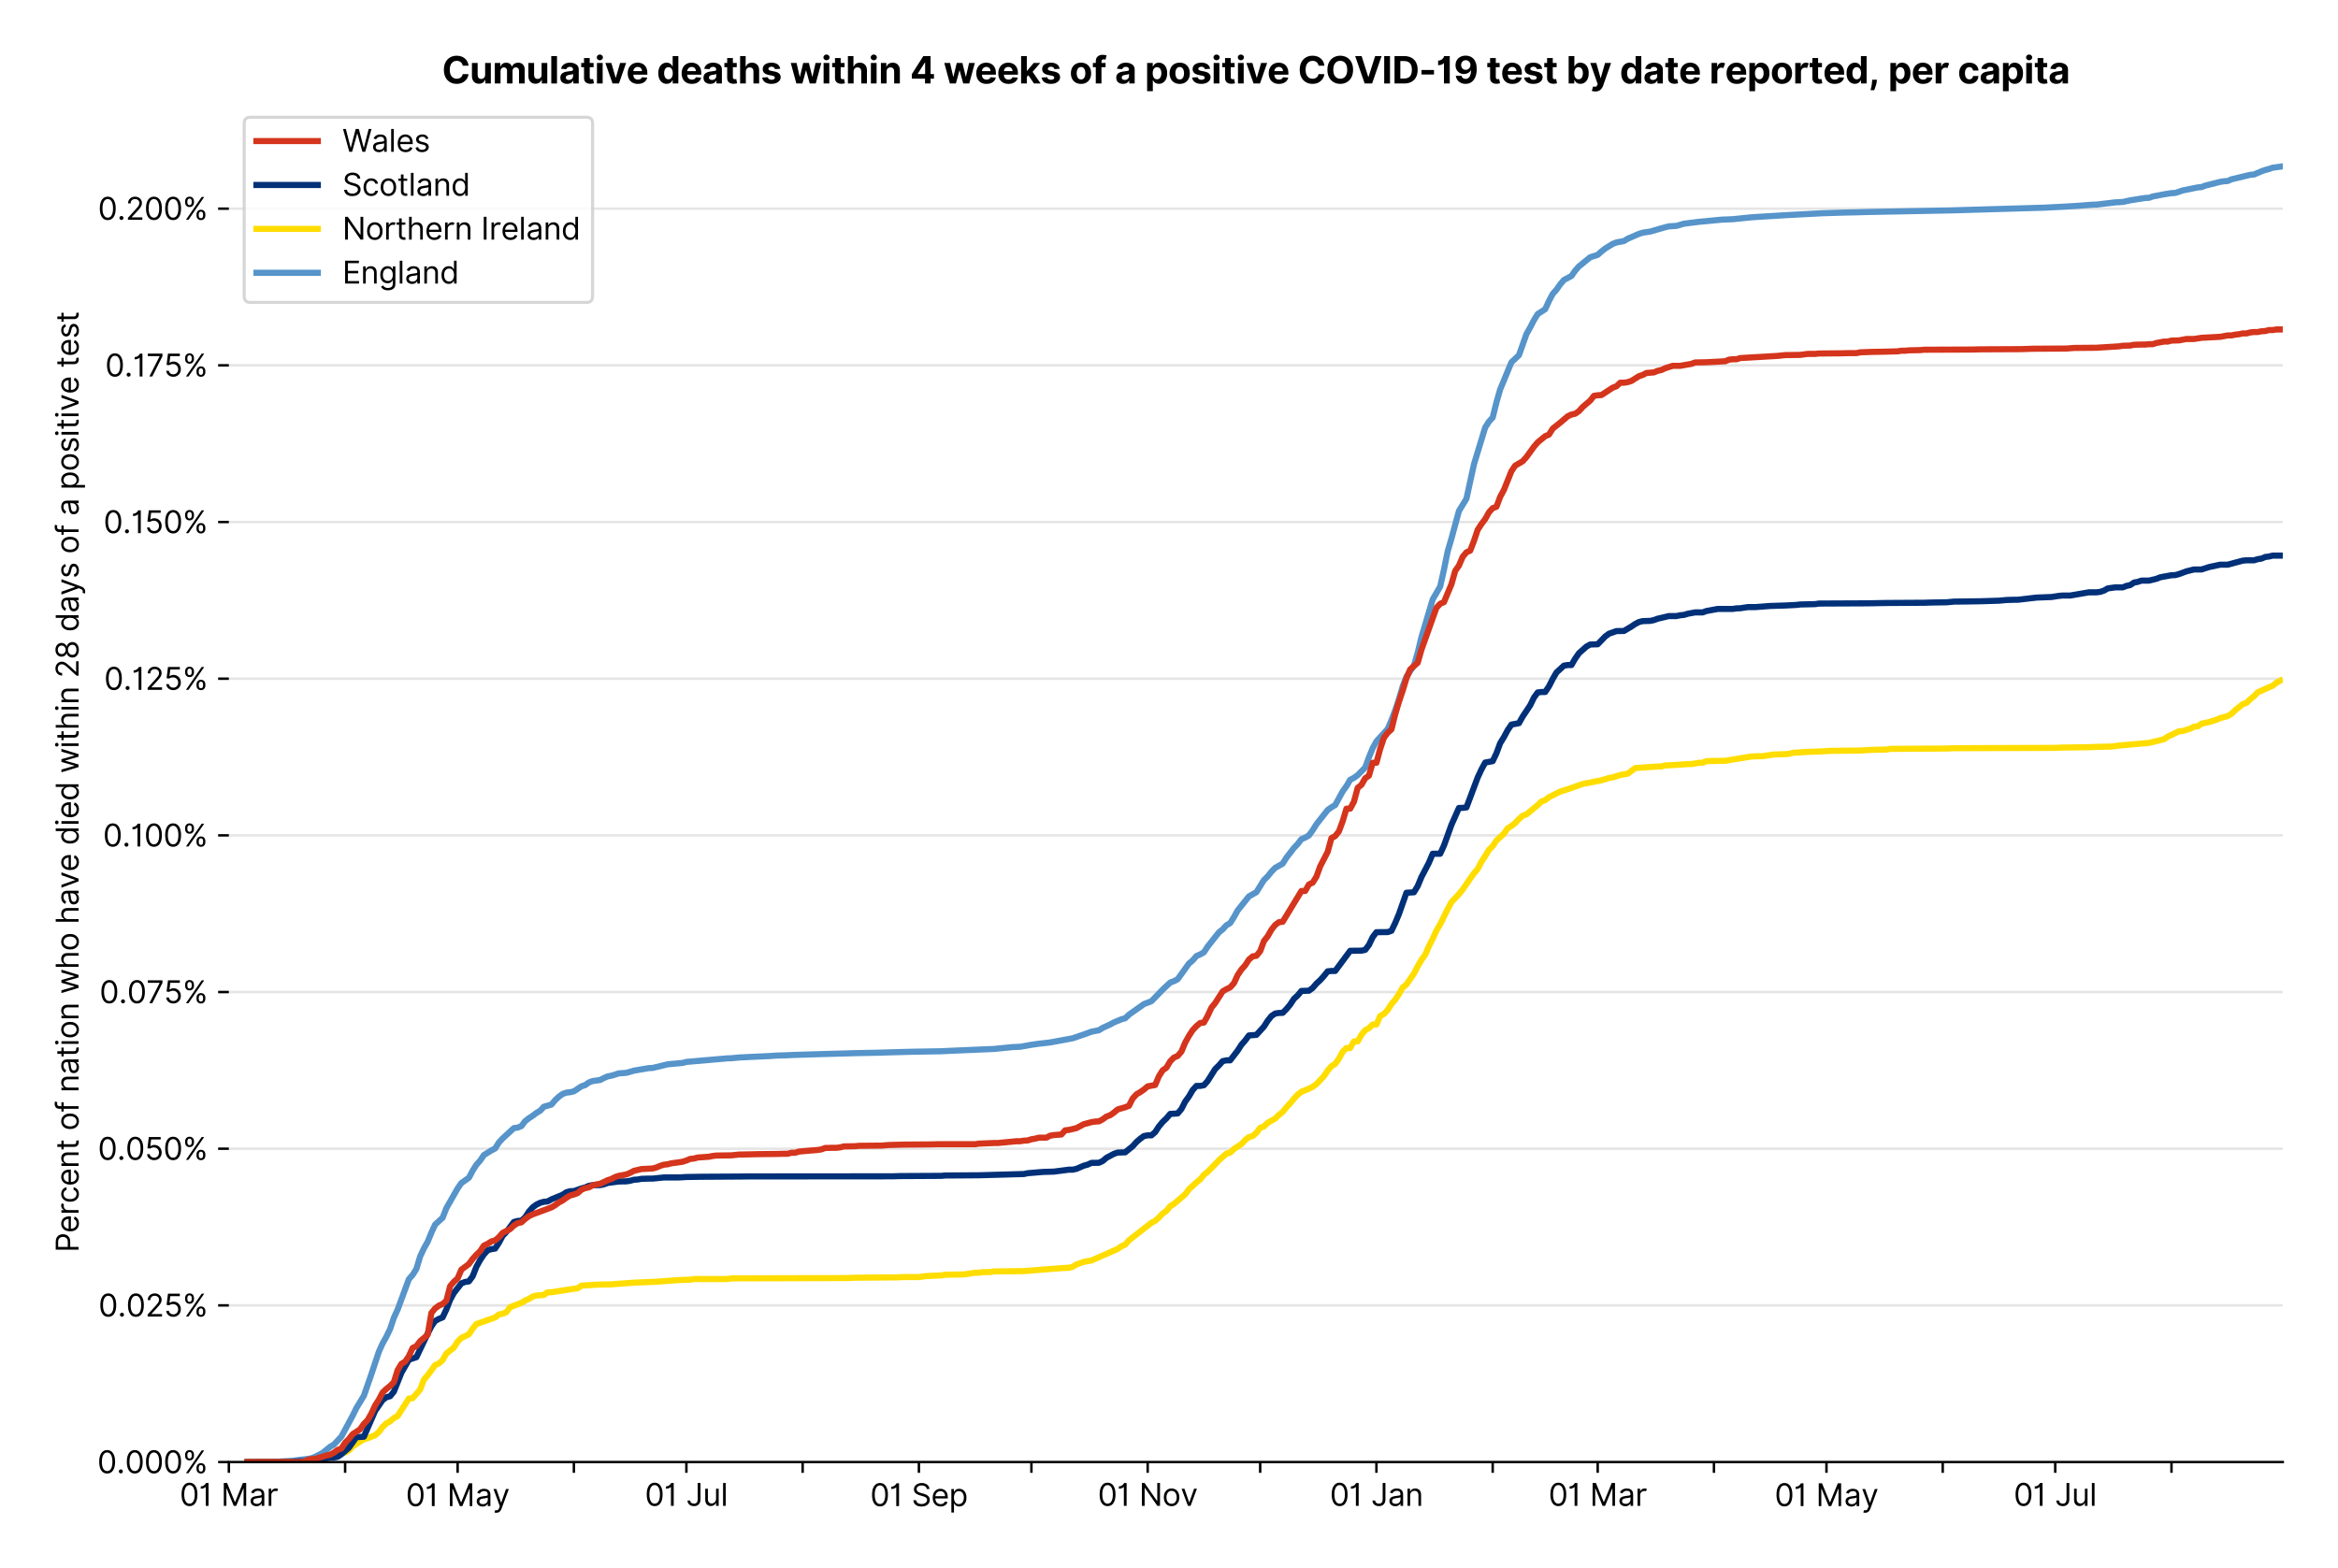 <?xml version="1.0" encoding="utf-8" standalone="no"?>
<!DOCTYPE svg PUBLIC "-//W3C//DTD SVG 1.1//EN"
  "http://www.w3.org/Graphics/SVG/1.1/DTD/svg11.dtd">
<svg version="1.1" viewBox="0 0 762.212 511.234" xmlns="http://www.w3.org/2000/svg" xmlns:xlink="http://www.w3.org/1999/xlink">
 <defs>
  <style type="text/css">*{stroke-linecap:butt;stroke-linejoin:round;}</style>
 </defs>
 <g id="figure_1">
  <g id="patch_1">
   <path d="M 0 511.234 
L 762.212 511.234 
L 762.212 0 
L 0 0 
z
" style="fill:#ffffff;"/>
  </g>
  <g id="axes_1">
   <g id="patch_2">
    <path d="M 74.612 476.745 
L 744.212 476.745 
L 744.212 33.225 
L 74.612 33.225 
z
" style="fill:#ffffff;"/>
   </g>
   <g id="matplotlib.axis_1">
    <g id="xtick_1">
     <g id="line2d_1">
      <defs>
       <path d="M 0 0 
L 0 3.5 
" id="md10a016d85" style="stroke:#000000;stroke-width:0.8;"/>
      </defs>
      <g>
       <use style="stroke:#000000;stroke-width:0.8;" x="74.612" xlink:href="#md10a016d85" y="476.745"/>
      </g>
     </g>
     <g id="text_1">
      <!-- 01 Mar -->
      <g transform="translate(58.576 491.018)scale(0.1 -0.1)">
       <defs>
        <path d="M 2000 -64 
Q 1230 -64 806 561 
Q 382 1186 382 2327 
Q 382 3459 809 4088 
Q 1236 4718 2000 4718 
Q 2764 4718 3191 4088 
Q 3618 3459 3618 2327 
Q 3618 1186 3194 561 
Q 2771 -64 2000 -64 
z
M 2000 436 
Q 2509 436 2791 927 
Q 3073 1418 3073 2327 
Q 3073 3234 2789 3730 
Q 2505 4227 2000 4227 
Q 1496 4227 1211 3730 
Q 927 3234 927 2327 
Q 927 1418 1210 927 
Q 1493 436 2000 436 
z
" id="Inter-Regular-30" transform="scale(0.016)"/>
        <path d="M 1973 4655 
L 1973 0 
L 1409 0 
L 1409 3836 
L 1373 3836 
Q 1341 3773 1209 3692 
Q 1077 3611 868 3551 
Q 659 3491 391 3491 
L 391 3964 
Q 661 3964 859 4061 
Q 1057 4159 1190 4291 
Q 1323 4423 1392 4529 
Q 1461 4636 1473 4655 
L 1973 4655 
z
" id="Inter-Regular-31" transform="scale(0.016)"/>
        <path id="Inter-Regular-20" transform="scale(0.016)"/>
        <path d="M 564 4655 
L 1236 4655 
L 2818 791 
L 2873 791 
L 4455 4655 
L 5127 4655 
L 5127 0 
L 4600 0 
L 4600 3536 
L 4555 3536 
L 3100 0 
L 2591 0 
L 1136 3536 
L 1091 3536 
L 1091 0 
L 564 0 
L 564 4655 
z
" id="Inter-Regular-4d" transform="scale(0.016)"/>
        <path d="M 1518 -82 
Q 1186 -82 916 44 
Q 646 170 486 410 
Q 327 650 327 991 
Q 327 1291 445 1478 
Q 564 1666 761 1773 
Q 959 1880 1199 1933 
Q 1439 1986 1682 2018 
Q 2000 2059 2199 2080 
Q 2398 2102 2490 2154 
Q 2582 2207 2582 2336 
L 2582 2355 
Q 2582 2691 2399 2877 
Q 2216 3064 1846 3064 
Q 1461 3064 1243 2895 
Q 1025 2727 936 2536 
L 427 2718 
Q 564 3036 792 3214 
Q 1021 3393 1292 3464 
Q 1564 3536 1827 3536 
Q 1996 3536 2215 3496 
Q 2434 3457 2640 3334 
Q 2846 3211 2982 2963 
Q 3118 2716 3118 2300 
L 3118 0 
L 2582 0 
L 2582 473 
L 2555 473 
Q 2500 359 2373 229 
Q 2246 100 2034 9 
Q 1823 -82 1518 -82 
z
M 1600 400 
Q 1918 400 2137 525 
Q 2357 650 2469 847 
Q 2582 1045 2582 1264 
L 2582 1755 
Q 2548 1714 2433 1681 
Q 2318 1648 2169 1624 
Q 2021 1600 1881 1583 
Q 1741 1566 1655 1555 
Q 1446 1527 1265 1467 
Q 1084 1407 974 1287 
Q 864 1168 864 964 
Q 864 684 1072 542 
Q 1280 400 1600 400 
z
" id="Inter-Regular-61" transform="scale(0.016)"/>
        <path d="M 491 0 
L 491 3491 
L 1009 3491 
L 1009 2964 
L 1046 2964 
Q 1139 3223 1389 3384 
Q 1639 3545 1955 3545 
Q 2100 3545 2209 3511 
Q 2318 3477 2400 3418 
L 2218 2964 
Q 2161 2993 2085 3010 
Q 2009 3027 1909 3027 
Q 1527 3027 1277 2794 
Q 1027 2561 1027 2209 
L 1027 0 
L 491 0 
z
" id="Inter-Regular-72" transform="scale(0.016)"/>
       </defs>
       <use xlink:href="#Inter-Regular-30"/>
       <use x="62.5" xlink:href="#Inter-Regular-31"/>
       <use x="106.676" xlink:href="#Inter-Regular-20"/>
       <use x="134.801" xlink:href="#Inter-Regular-4d"/>
       <use x="225.994" xlink:href="#Inter-Regular-61"/>
       <use x="282.386" xlink:href="#Inter-Regular-72"/>
      </g>
     </g>
    </g>
    <g id="xtick_2">
     <g id="line2d_2">
      <g>
       <use style="stroke:#000000;stroke-width:0.8;" x="112.513" xlink:href="#md10a016d85" y="476.745"/>
      </g>
     </g>
    </g>
    <g id="xtick_3">
     <g id="line2d_3">
      <g>
       <use style="stroke:#000000;stroke-width:0.8;" x="149.192" xlink:href="#md10a016d85" y="476.745"/>
      </g>
     </g>
     <g id="text_2">
      <!-- 01 May -->
      <g transform="translate(132.289 491.117)scale(0.1 -0.1)">
       <defs>
        <path d="M 818 -1355 
Q 682 -1355 575 -1333 
Q 468 -1311 427 -1291 
L 564 -818 
Q 857 -893 1053 -814 
Q 1250 -736 1391 -345 
L 1509 -18 
L 218 3491 
L 800 3491 
L 1764 709 
L 1800 709 
L 2764 3491 
L 3346 3491 
L 1846 -564 
Q 1550 -1355 818 -1355 
z
" id="Inter-Regular-79" transform="scale(0.016)"/>
       </defs>
       <use xlink:href="#Inter-Regular-30"/>
       <use x="62.5" xlink:href="#Inter-Regular-31"/>
       <use x="106.676" xlink:href="#Inter-Regular-20"/>
       <use x="134.801" xlink:href="#Inter-Regular-4d"/>
       <use x="225.994" xlink:href="#Inter-Regular-61"/>
       <use x="282.386" xlink:href="#Inter-Regular-79"/>
      </g>
     </g>
    </g>
    <g id="xtick_4">
     <g id="line2d_4">
      <g>
       <use style="stroke:#000000;stroke-width:0.8;" x="187.093" xlink:href="#md10a016d85" y="476.745"/>
      </g>
     </g>
    </g>
    <g id="xtick_5">
     <g id="line2d_5">
      <g>
       <use style="stroke:#000000;stroke-width:0.8;" x="223.771" xlink:href="#md10a016d85" y="476.745"/>
      </g>
     </g>
     <g id="text_3">
      <!-- 01 Jul -->
      <g transform="translate(210.228 491.018)scale(0.1 -0.1)">
       <defs>
        <path d="M 2346 4655 
L 2909 4655 
L 2909 1327 
Q 2909 657 2549 296 
Q 2189 -64 1582 -64 
Q 1200 -64 902 76 
Q 605 216 434 475 
Q 264 734 264 1091 
L 818 1091 
Q 818 795 1034 615 
Q 1250 436 1582 436 
Q 1948 436 2147 664 
Q 2346 893 2346 1327 
L 2346 4655 
z
" id="Inter-Regular-4a" transform="scale(0.016)"/>
        <path d="M 2691 1427 
L 2691 3491 
L 3227 3491 
L 3227 0 
L 2691 0 
L 2691 591 
L 2655 591 
Q 2532 325 2273 140 
Q 2014 -45 1618 -45 
Q 1127 -45 809 280 
Q 491 605 491 1273 
L 491 3491 
L 1027 3491 
L 1027 1309 
Q 1027 927 1242 700 
Q 1457 473 1791 473 
Q 1991 473 2199 575 
Q 2407 677 2549 888 
Q 2691 1100 2691 1427 
z
" id="Inter-Regular-75" transform="scale(0.016)"/>
        <path d="M 1027 4655 
L 1027 0 
L 491 0 
L 491 4655 
L 1027 4655 
z
" id="Inter-Regular-6c" transform="scale(0.016)"/>
       </defs>
       <use xlink:href="#Inter-Regular-30"/>
       <use x="62.5" xlink:href="#Inter-Regular-31"/>
       <use x="106.676" xlink:href="#Inter-Regular-20"/>
       <use x="134.801" xlink:href="#Inter-Regular-4a"/>
       <use x="189.063" xlink:href="#Inter-Regular-75"/>
       <use x="247.159" xlink:href="#Inter-Regular-6c"/>
      </g>
     </g>
    </g>
    <g id="xtick_6">
     <g id="line2d_6">
      <g>
       <use style="stroke:#000000;stroke-width:0.8;" x="261.672" xlink:href="#md10a016d85" y="476.745"/>
      </g>
     </g>
    </g>
    <g id="xtick_7">
     <g id="line2d_7">
      <g>
       <use style="stroke:#000000;stroke-width:0.8;" x="299.573" xlink:href="#md10a016d85" y="476.745"/>
      </g>
     </g>
     <g id="text_4">
      <!-- 01 Sep -->
      <g transform="translate(283.686 491.117)scale(0.1 -0.1)">
       <defs>
        <path d="M 3109 3491 
Q 3068 3836 2777 4027 
Q 2486 4218 2064 4218 
Q 1600 4218 1318 3999 
Q 1036 3780 1036 3445 
Q 1036 3195 1189 3042 
Q 1343 2889 1553 2803 
Q 1764 2718 1936 2673 
L 2409 2545 
Q 2591 2498 2815 2414 
Q 3039 2330 3244 2185 
Q 3450 2041 3584 1816 
Q 3718 1591 3718 1264 
Q 3718 886 3521 581 
Q 3325 277 2949 97 
Q 2573 -82 2036 -82 
Q 1286 -82 845 272 
Q 405 627 364 1200 
L 946 1200 
Q 968 936 1124 764 
Q 1280 593 1519 510 
Q 1759 427 2036 427 
Q 2359 427 2616 533 
Q 2873 639 3023 828 
Q 3173 1018 3173 1273 
Q 3173 1505 3043 1650 
Q 2914 1795 2702 1886 
Q 2491 1977 2246 2045 
L 1673 2209 
Q 1127 2366 809 2657 
Q 491 2948 491 3418 
Q 491 3809 703 4101 
Q 916 4393 1276 4555 
Q 1636 4718 2082 4718 
Q 2532 4718 2882 4558 
Q 3232 4398 3437 4120 
Q 3643 3843 3655 3491 
L 3109 3491 
z
" id="Inter-Regular-53" transform="scale(0.016)"/>
        <path d="M 1955 -73 
Q 1450 -73 1085 151 
Q 721 375 524 778 
Q 327 1182 327 1718 
Q 327 2255 524 2665 
Q 721 3075 1074 3305 
Q 1427 3536 1900 3536 
Q 2173 3536 2439 3445 
Q 2705 3355 2923 3151 
Q 3141 2948 3270 2614 
Q 3400 2280 3400 1791 
L 3400 1564 
L 866 1564 
Q 884 1005 1183 707 
Q 1482 409 1955 409 
Q 2271 409 2498 545 
Q 2725 682 2827 955 
L 3346 809 
Q 3223 414 2854 170 
Q 2486 -73 1955 -73 
z
M 866 2027 
L 2855 2027 
Q 2855 2470 2595 2762 
Q 2336 3055 1900 3055 
Q 1593 3055 1368 2911 
Q 1143 2768 1013 2533 
Q 884 2298 866 2027 
z
" id="Inter-Regular-65" transform="scale(0.016)"/>
        <path d="M 491 -1309 
L 491 3491 
L 1009 3491 
L 1009 2936 
L 1073 2936 
Q 1132 3027 1237 3169 
Q 1343 3311 1542 3423 
Q 1741 3536 2082 3536 
Q 2523 3536 2859 3315 
Q 3196 3095 3384 2690 
Q 3573 2286 3573 1736 
Q 3573 1182 3384 776 
Q 3196 370 2861 148 
Q 2527 -73 2091 -73 
Q 1755 -73 1552 39 
Q 1350 152 1241 296 
Q 1132 441 1073 536 
L 1027 536 
L 1027 -1309 
L 491 -1309 
z
M 1018 1745 
Q 1018 1152 1276 780 
Q 1534 409 2018 409 
Q 2355 409 2581 587 
Q 2807 766 2921 1069 
Q 3036 1373 3036 1745 
Q 3036 2114 2923 2410 
Q 2811 2707 2585 2881 
Q 2359 3055 2018 3055 
Q 1527 3055 1272 2693 
Q 1018 2332 1018 1745 
z
" id="Inter-Regular-70" transform="scale(0.016)"/>
       </defs>
       <use xlink:href="#Inter-Regular-30"/>
       <use x="62.5" xlink:href="#Inter-Regular-31"/>
       <use x="106.676" xlink:href="#Inter-Regular-20"/>
       <use x="134.801" xlink:href="#Inter-Regular-53"/>
       <use x="198.58" xlink:href="#Inter-Regular-65"/>
       <use x="256.818" xlink:href="#Inter-Regular-70"/>
      </g>
     </g>
    </g>
    <g id="xtick_8">
     <g id="line2d_8">
      <g>
       <use style="stroke:#000000;stroke-width:0.8;" x="336.252" xlink:href="#md10a016d85" y="476.745"/>
      </g>
     </g>
    </g>
    <g id="xtick_9">
     <g id="line2d_9">
      <g>
       <use style="stroke:#000000;stroke-width:0.8;" x="374.153" xlink:href="#md10a016d85" y="476.745"/>
      </g>
     </g>
     <g id="text_5">
      <!-- 01 Nov -->
      <g transform="translate(357.882 491.018)scale(0.1 -0.1)">
       <defs>
        <path d="M 4255 4655 
L 4255 0 
L 3709 0 
L 1173 3655 
L 1127 3655 
L 1127 0 
L 564 0 
L 564 4655 
L 1109 4655 
L 3655 991 
L 3700 991 
L 3700 4655 
L 4255 4655 
z
" id="Inter-Regular-4e" transform="scale(0.016)"/>
        <path d="M 1909 -73 
Q 1436 -73 1080 152 
Q 725 377 526 781 
Q 327 1186 327 1727 
Q 327 2273 526 2679 
Q 725 3086 1080 3311 
Q 1436 3536 1909 3536 
Q 2382 3536 2737 3311 
Q 3093 3086 3292 2679 
Q 3491 2273 3491 1727 
Q 3491 1186 3292 781 
Q 3093 377 2737 152 
Q 2382 -73 1909 -73 
z
M 1909 409 
Q 2268 409 2500 593 
Q 2732 777 2843 1077 
Q 2955 1377 2955 1727 
Q 2955 2077 2843 2379 
Q 2732 2682 2500 2868 
Q 2268 3055 1909 3055 
Q 1550 3055 1318 2868 
Q 1086 2682 975 2379 
Q 864 2077 864 1727 
Q 864 1377 975 1077 
Q 1086 777 1318 593 
Q 1550 409 1909 409 
z
" id="Inter-Regular-6f" transform="scale(0.016)"/>
        <path d="M 3346 3491 
L 2055 0 
L 1509 0 
L 218 3491 
L 800 3491 
L 1764 709 
L 1800 709 
L 2764 3491 
L 3346 3491 
z
" id="Inter-Regular-76" transform="scale(0.016)"/>
       </defs>
       <use xlink:href="#Inter-Regular-30"/>
       <use x="62.5" xlink:href="#Inter-Regular-31"/>
       <use x="106.676" xlink:href="#Inter-Regular-20"/>
       <use x="134.801" xlink:href="#Inter-Regular-4e"/>
       <use x="210.085" xlink:href="#Inter-Regular-6f"/>
       <use x="269.744" xlink:href="#Inter-Regular-76"/>
      </g>
     </g>
    </g>
    <g id="xtick_10">
     <g id="line2d_10">
      <g>
       <use style="stroke:#000000;stroke-width:0.8;" x="410.831" xlink:href="#md10a016d85" y="476.745"/>
      </g>
     </g>
    </g>
    <g id="xtick_11">
     <g id="line2d_11">
      <g>
       <use style="stroke:#000000;stroke-width:0.8;" x="448.732" xlink:href="#md10a016d85" y="476.745"/>
      </g>
     </g>
     <g id="text_6">
      <!-- 01 Jan -->
      <g transform="translate(433.533 491.018)scale(0.1 -0.1)">
       <defs>
        <path d="M 1027 2100 
L 1027 0 
L 491 0 
L 491 3491 
L 1009 3491 
L 1009 2945 
L 1055 2945 
Q 1177 3211 1427 3373 
Q 1677 3536 2073 3536 
Q 2602 3536 2928 3211 
Q 3255 2886 3255 2218 
L 3255 0 
L 2718 0 
L 2718 2182 
Q 2718 2593 2504 2824 
Q 2291 3055 1918 3055 
Q 1534 3055 1280 2806 
Q 1027 2557 1027 2100 
z
" id="Inter-Regular-6e" transform="scale(0.016)"/>
       </defs>
       <use xlink:href="#Inter-Regular-30"/>
       <use x="62.5" xlink:href="#Inter-Regular-31"/>
       <use x="106.676" xlink:href="#Inter-Regular-20"/>
       <use x="134.801" xlink:href="#Inter-Regular-4a"/>
       <use x="189.063" xlink:href="#Inter-Regular-61"/>
       <use x="245.455" xlink:href="#Inter-Regular-6e"/>
      </g>
     </g>
    </g>
    <g id="xtick_12">
     <g id="line2d_12">
      <g>
       <use style="stroke:#000000;stroke-width:0.8;" x="486.633" xlink:href="#md10a016d85" y="476.745"/>
      </g>
     </g>
    </g>
    <g id="xtick_13">
     <g id="line2d_13">
      <g>
       <use style="stroke:#000000;stroke-width:0.8;" x="520.866" xlink:href="#md10a016d85" y="476.745"/>
      </g>
     </g>
     <g id="text_7">
      <!-- 01 Mar -->
      <g transform="translate(504.829 491.018)scale(0.1 -0.1)">
       <use xlink:href="#Inter-Regular-30"/>
       <use x="62.5" xlink:href="#Inter-Regular-31"/>
       <use x="106.676" xlink:href="#Inter-Regular-20"/>
       <use x="134.801" xlink:href="#Inter-Regular-4d"/>
       <use x="225.994" xlink:href="#Inter-Regular-61"/>
       <use x="282.386" xlink:href="#Inter-Regular-72"/>
      </g>
     </g>
    </g>
    <g id="xtick_14">
     <g id="line2d_14">
      <g>
       <use style="stroke:#000000;stroke-width:0.8;" x="558.767" xlink:href="#md10a016d85" y="476.745"/>
      </g>
     </g>
    </g>
    <g id="xtick_15">
     <g id="line2d_15">
      <g>
       <use style="stroke:#000000;stroke-width:0.8;" x="595.446" xlink:href="#md10a016d85" y="476.745"/>
      </g>
     </g>
     <g id="text_8">
      <!-- 01 May -->
      <g transform="translate(578.542 491.117)scale(0.1 -0.1)">
       <use xlink:href="#Inter-Regular-30"/>
       <use x="62.5" xlink:href="#Inter-Regular-31"/>
       <use x="106.676" xlink:href="#Inter-Regular-20"/>
       <use x="134.801" xlink:href="#Inter-Regular-4d"/>
       <use x="225.994" xlink:href="#Inter-Regular-61"/>
       <use x="282.386" xlink:href="#Inter-Regular-79"/>
      </g>
     </g>
    </g>
    <g id="xtick_16">
     <g id="line2d_16">
      <g>
       <use style="stroke:#000000;stroke-width:0.8;" x="633.347" xlink:href="#md10a016d85" y="476.745"/>
      </g>
     </g>
    </g>
    <g id="xtick_17">
     <g id="line2d_17">
      <g>
       <use style="stroke:#000000;stroke-width:0.8;" x="670.025" xlink:href="#md10a016d85" y="476.745"/>
      </g>
     </g>
     <g id="text_9">
      <!-- 01 Jul -->
      <g transform="translate(656.481 491.018)scale(0.1 -0.1)">
       <use xlink:href="#Inter-Regular-30"/>
       <use x="62.5" xlink:href="#Inter-Regular-31"/>
       <use x="106.676" xlink:href="#Inter-Regular-20"/>
       <use x="134.801" xlink:href="#Inter-Regular-4a"/>
       <use x="189.063" xlink:href="#Inter-Regular-75"/>
       <use x="247.159" xlink:href="#Inter-Regular-6c"/>
      </g>
     </g>
    </g>
    <g id="xtick_18">
     <g id="line2d_18">
      <g>
       <use style="stroke:#000000;stroke-width:0.8;" x="707.926" xlink:href="#md10a016d85" y="476.745"/>
      </g>
     </g>
    </g>
   </g>
   <g id="matplotlib.axis_2">
    <g id="ytick_1">
     <g id="line2d_19">
      <path clip-path="url(#p0968b1e3b0)" d="M 74.612 476.745 
L 744.212 476.745 
" style="fill:none;stroke:#e5e5e5;stroke-linecap:square;stroke-width:0.8;"/>
     </g>
     <g id="line2d_20">
      <defs>
       <path d="M 0 0 
L -3.5 0 
" id="mdaab1c807a" style="stroke:#000000;stroke-width:0.8;"/>
      </defs>
      <g>
       <use style="stroke:#000000;stroke-width:0.8;" x="74.612" xlink:href="#mdaab1c807a" y="476.745"/>
      </g>
     </g>
     <g id="text_10">
      <!-- 0.000% -->
      <g transform="translate(31.731 480.382)scale(0.1 -0.1)">
       <defs>
        <path d="M 882 -36 
Q 714 -36 593 84 
Q 473 205 473 373 
Q 473 541 593 661 
Q 714 782 882 782 
Q 1050 782 1170 661 
Q 1291 541 1291 373 
Q 1291 205 1170 84 
Q 1050 -36 882 -36 
z
" id="Inter-Regular-2e" transform="scale(0.016)"/>
        <path d="M 2855 873 
L 2855 1118 
Q 2855 1373 2960 1585 
Q 3066 1798 3269 1926 
Q 3473 2055 3764 2055 
Q 4059 2055 4259 1926 
Q 4459 1798 4561 1585 
Q 4664 1373 4664 1118 
L 4664 873 
Q 4664 618 4560 405 
Q 4457 193 4256 64 
Q 4055 -64 3764 -64 
Q 3468 -64 3266 64 
Q 3064 193 2959 405 
Q 2855 618 2855 873 
z
M 536 3536 
L 536 3782 
Q 536 4036 642 4248 
Q 748 4461 951 4589 
Q 1155 4718 1446 4718 
Q 1741 4718 1941 4589 
Q 2141 4461 2243 4248 
Q 2346 4036 2346 3782 
L 2346 3536 
Q 2346 3282 2242 3069 
Q 2139 2857 1937 2728 
Q 1736 2600 1446 2600 
Q 1150 2600 948 2728 
Q 746 2857 641 3069 
Q 536 3282 536 3536 
z
M 709 0 
L 3909 4655 
L 4427 4655 
L 1227 0 
L 709 0 
z
M 3318 1118 
L 3318 873 
Q 3318 661 3418 494 
Q 3518 327 3764 327 
Q 4002 327 4101 494 
Q 4200 661 4200 873 
L 4200 1118 
Q 4200 1330 4104 1497 
Q 4009 1664 3764 1664 
Q 3525 1664 3421 1497 
Q 3318 1330 3318 1118 
z
M 1000 3782 
L 1000 3536 
Q 1000 3325 1100 3158 
Q 1200 2991 1446 2991 
Q 1684 2991 1783 3158 
Q 1882 3325 1882 3536 
L 1882 3782 
Q 1882 3993 1786 4160 
Q 1691 4327 1446 4327 
Q 1207 4327 1103 4160 
Q 1000 3993 1000 3782 
z
" id="Inter-Regular-25" transform="scale(0.016)"/>
       </defs>
       <use xlink:href="#Inter-Regular-30"/>
       <use x="62.5" xlink:href="#Inter-Regular-2e"/>
       <use x="90.057" xlink:href="#Inter-Regular-30"/>
       <use x="152.557" xlink:href="#Inter-Regular-30"/>
       <use x="215.057" xlink:href="#Inter-Regular-30"/>
       <use x="277.557" xlink:href="#Inter-Regular-25"/>
      </g>
     </g>
    </g>
    <g id="ytick_2">
     <g id="line2d_21">
      <path clip-path="url(#p0968b1e3b0)" d="M 74.612 425.656 
L 744.212 425.656 
" style="fill:none;stroke:#e5e5e5;stroke-linecap:square;stroke-width:0.8;"/>
     </g>
     <g id="line2d_22">
      <g>
       <use style="stroke:#000000;stroke-width:0.8;" x="74.612" xlink:href="#mdaab1c807a" y="425.656"/>
      </g>
     </g>
     <g id="text_11">
      <!-- 0.025% -->
      <g transform="translate(32.1 429.293)scale(0.1 -0.1)">
       <defs>
        <path d="M 482 0 
L 482 409 
L 2018 2091 
Q 2289 2386 2464 2605 
Q 2639 2825 2724 3019 
Q 2809 3214 2809 3427 
Q 2809 3795 2553 4011 
Q 2298 4227 1918 4227 
Q 1514 4227 1275 3985 
Q 1036 3743 1036 3345 
L 500 3345 
Q 500 3755 688 4064 
Q 877 4373 1203 4545 
Q 1530 4718 1936 4718 
Q 2346 4718 2661 4545 
Q 2977 4373 3156 4079 
Q 3336 3786 3336 3427 
Q 3336 3170 3244 2926 
Q 3152 2682 2926 2383 
Q 2700 2084 2300 1655 
L 1255 536 
L 1255 500 
L 3418 500 
L 3418 0 
L 482 0 
z
" id="Inter-Regular-32" transform="scale(0.016)"/>
        <path d="M 1936 -64 
Q 1536 -64 1216 95 
Q 896 255 702 532 
Q 509 809 491 1164 
L 1036 1164 
Q 1068 848 1324 642 
Q 1580 436 1936 436 
Q 2223 436 2447 570 
Q 2671 705 2799 940 
Q 2927 1175 2927 1473 
Q 2927 1777 2794 2017 
Q 2661 2257 2429 2395 
Q 2198 2534 1900 2536 
Q 1686 2539 1461 2472 
Q 1236 2405 1091 2300 
L 564 2364 
L 846 4655 
L 3264 4655 
L 3264 4155 
L 1318 4155 
L 1155 2782 
L 1182 2782 
Q 1325 2895 1541 2970 
Q 1757 3045 1991 3045 
Q 2418 3045 2753 2842 
Q 3089 2639 3281 2286 
Q 3473 1934 3473 1482 
Q 3473 1036 3274 687 
Q 3075 339 2727 137 
Q 2380 -64 1936 -64 
z
" id="Inter-Regular-35" transform="scale(0.016)"/>
       </defs>
       <use xlink:href="#Inter-Regular-30"/>
       <use x="62.5" xlink:href="#Inter-Regular-2e"/>
       <use x="90.057" xlink:href="#Inter-Regular-30"/>
       <use x="152.557" xlink:href="#Inter-Regular-32"/>
       <use x="213.068" xlink:href="#Inter-Regular-35"/>
       <use x="273.864" xlink:href="#Inter-Regular-25"/>
      </g>
     </g>
    </g>
    <g id="ytick_3">
     <g id="line2d_23">
      <path clip-path="url(#p0968b1e3b0)" d="M 74.612 374.568 
L 744.212 374.568 
" style="fill:none;stroke:#e5e5e5;stroke-linecap:square;stroke-width:0.8;"/>
     </g>
     <g id="line2d_24">
      <g>
       <use style="stroke:#000000;stroke-width:0.8;" x="74.612" xlink:href="#mdaab1c807a" y="374.568"/>
      </g>
     </g>
     <g id="text_12">
      <!-- 0.050% -->
      <g transform="translate(31.902 378.205)scale(0.1 -0.1)">
       <use xlink:href="#Inter-Regular-30"/>
       <use x="62.5" xlink:href="#Inter-Regular-2e"/>
       <use x="90.057" xlink:href="#Inter-Regular-30"/>
       <use x="152.557" xlink:href="#Inter-Regular-35"/>
       <use x="213.352" xlink:href="#Inter-Regular-30"/>
       <use x="275.852" xlink:href="#Inter-Regular-25"/>
      </g>
     </g>
    </g>
    <g id="ytick_4">
     <g id="line2d_25">
      <path clip-path="url(#p0968b1e3b0)" d="M 74.612 323.479 
L 744.212 323.479 
" style="fill:none;stroke:#e5e5e5;stroke-linecap:square;stroke-width:0.8;"/>
     </g>
     <g id="line2d_26">
      <g>
       <use style="stroke:#000000;stroke-width:0.8;" x="74.612" xlink:href="#mdaab1c807a" y="323.479"/>
      </g>
     </g>
     <g id="text_13">
      <!-- 0.075% -->
      <g transform="translate(32.441 327.116)scale(0.1 -0.1)">
       <defs>
        <path d="M 627 0 
L 2709 4118 
L 2709 4155 
L 309 4155 
L 309 4655 
L 3291 4655 
L 3291 4127 
L 1218 0 
L 627 0 
z
" id="Inter-Regular-37" transform="scale(0.016)"/>
       </defs>
       <use xlink:href="#Inter-Regular-30"/>
       <use x="62.5" xlink:href="#Inter-Regular-2e"/>
       <use x="90.057" xlink:href="#Inter-Regular-30"/>
       <use x="152.557" xlink:href="#Inter-Regular-37"/>
       <use x="209.659" xlink:href="#Inter-Regular-35"/>
       <use x="270.455" xlink:href="#Inter-Regular-25"/>
      </g>
     </g>
    </g>
    <g id="ytick_5">
     <g id="line2d_27">
      <path clip-path="url(#p0968b1e3b0)" d="M 74.612 272.391 
L 744.212 272.391 
" style="fill:none;stroke:#e5e5e5;stroke-linecap:square;stroke-width:0.8;"/>
     </g>
     <g id="line2d_28">
      <g>
       <use style="stroke:#000000;stroke-width:0.8;" x="74.612" xlink:href="#mdaab1c807a" y="272.391"/>
      </g>
     </g>
     <g id="text_14">
      <!-- 0.100% -->
      <g transform="translate(33.564 276.027)scale(0.1 -0.1)">
       <use xlink:href="#Inter-Regular-30"/>
       <use x="62.5" xlink:href="#Inter-Regular-2e"/>
       <use x="90.057" xlink:href="#Inter-Regular-31"/>
       <use x="134.233" xlink:href="#Inter-Regular-30"/>
       <use x="196.733" xlink:href="#Inter-Regular-30"/>
       <use x="259.233" xlink:href="#Inter-Regular-25"/>
      </g>
     </g>
    </g>
    <g id="ytick_6">
     <g id="line2d_29">
      <path clip-path="url(#p0968b1e3b0)" d="M 74.612 221.302 
L 744.212 221.302 
" style="fill:none;stroke:#e5e5e5;stroke-linecap:square;stroke-width:0.8;"/>
     </g>
     <g id="line2d_30">
      <g>
       <use style="stroke:#000000;stroke-width:0.8;" x="74.612" xlink:href="#mdaab1c807a" y="221.302"/>
      </g>
     </g>
     <g id="text_15">
      <!-- 0.125% -->
      <g transform="translate(33.933 224.939)scale(0.1 -0.1)">
       <use xlink:href="#Inter-Regular-30"/>
       <use x="62.5" xlink:href="#Inter-Regular-2e"/>
       <use x="90.057" xlink:href="#Inter-Regular-31"/>
       <use x="134.233" xlink:href="#Inter-Regular-32"/>
       <use x="194.744" xlink:href="#Inter-Regular-35"/>
       <use x="255.54" xlink:href="#Inter-Regular-25"/>
      </g>
     </g>
    </g>
    <g id="ytick_7">
     <g id="line2d_31">
      <path clip-path="url(#p0968b1e3b0)" d="M 74.612 170.213 
L 744.212 170.213 
" style="fill:none;stroke:#e5e5e5;stroke-linecap:square;stroke-width:0.8;"/>
     </g>
     <g id="line2d_32">
      <g>
       <use style="stroke:#000000;stroke-width:0.8;" x="74.612" xlink:href="#mdaab1c807a" y="170.213"/>
      </g>
     </g>
     <g id="text_16">
      <!-- 0.150% -->
      <g transform="translate(33.734 173.85)scale(0.1 -0.1)">
       <use xlink:href="#Inter-Regular-30"/>
       <use x="62.5" xlink:href="#Inter-Regular-2e"/>
       <use x="90.057" xlink:href="#Inter-Regular-31"/>
       <use x="134.233" xlink:href="#Inter-Regular-35"/>
       <use x="195.028" xlink:href="#Inter-Regular-30"/>
       <use x="257.528" xlink:href="#Inter-Regular-25"/>
      </g>
     </g>
    </g>
    <g id="ytick_8">
     <g id="line2d_33">
      <path clip-path="url(#p0968b1e3b0)" d="M 74.612 119.125 
L 744.212 119.125 
" style="fill:none;stroke:#e5e5e5;stroke-linecap:square;stroke-width:0.8;"/>
     </g>
     <g id="line2d_34">
      <g>
       <use style="stroke:#000000;stroke-width:0.8;" x="74.612" xlink:href="#mdaab1c807a" y="119.125"/>
      </g>
     </g>
     <g id="text_17">
      <!-- 0.175% -->
      <g transform="translate(34.273 122.762)scale(0.1 -0.1)">
       <use xlink:href="#Inter-Regular-30"/>
       <use x="62.5" xlink:href="#Inter-Regular-2e"/>
       <use x="90.057" xlink:href="#Inter-Regular-31"/>
       <use x="134.233" xlink:href="#Inter-Regular-37"/>
       <use x="191.335" xlink:href="#Inter-Regular-35"/>
       <use x="252.131" xlink:href="#Inter-Regular-25"/>
      </g>
     </g>
    </g>
    <g id="ytick_9">
     <g id="line2d_35">
      <path clip-path="url(#p0968b1e3b0)" d="M 74.612 68.036 
L 744.212 68.036 
" style="fill:none;stroke:#e5e5e5;stroke-linecap:square;stroke-width:0.8;"/>
     </g>
     <g id="line2d_36">
      <g>
       <use style="stroke:#000000;stroke-width:0.8;" x="74.612" xlink:href="#mdaab1c807a" y="68.036"/>
      </g>
     </g>
     <g id="text_18">
      <!-- 0.200% -->
      <g transform="translate(31.93 71.673)scale(0.1 -0.1)">
       <use xlink:href="#Inter-Regular-30"/>
       <use x="62.5" xlink:href="#Inter-Regular-2e"/>
       <use x="90.057" xlink:href="#Inter-Regular-32"/>
       <use x="150.568" xlink:href="#Inter-Regular-30"/>
       <use x="213.068" xlink:href="#Inter-Regular-30"/>
       <use x="275.568" xlink:href="#Inter-Regular-25"/>
      </g>
     </g>
    </g>
    <g id="text_19">
     <!-- Percent of nation who have died within 28 days of a positive test -->
     <g transform="translate(25.614 408.396)rotate(-90)scale(0.1 -0.1)">
      <defs>
       <path d="M 564 0 
L 564 4655 
L 2136 4655 
Q 2684 4655 3033 4458 
Q 3382 4261 3550 3927 
Q 3718 3593 3718 3182 
Q 3718 2770 3551 2434 
Q 3384 2098 3036 1899 
Q 2689 1700 2146 1700 
L 1127 1700 
L 1127 0 
L 564 0 
z
M 1127 2200 
L 2127 2200 
Q 2689 2200 2926 2482 
Q 3164 2764 3164 3182 
Q 3164 3602 2925 3878 
Q 2686 4155 2118 4155 
L 1127 4155 
L 1127 2200 
z
" id="Inter-Regular-50" transform="scale(0.016)"/>
       <path d="M 1909 -73 
Q 1418 -73 1063 159 
Q 709 391 518 798 
Q 327 1205 327 1727 
Q 327 2259 524 2667 
Q 721 3075 1074 3305 
Q 1427 3536 1900 3536 
Q 2268 3536 2563 3400 
Q 2859 3264 3047 3018 
Q 3236 2773 3282 2445 
L 2746 2445 
Q 2684 2684 2474 2869 
Q 2264 3055 1909 3055 
Q 1439 3055 1151 2697 
Q 864 2339 864 1745 
Q 864 1139 1148 774 
Q 1432 409 1909 409 
Q 2223 409 2447 570 
Q 2671 732 2746 1018 
L 3282 1018 
Q 3236 709 3058 462 
Q 2880 216 2588 71 
Q 2296 -73 1909 -73 
z
" id="Inter-Regular-63" transform="scale(0.016)"/>
       <path d="M 2009 3491 
L 2009 3036 
L 1264 3036 
L 1264 1000 
Q 1264 773 1331 660 
Q 1398 548 1503 510 
Q 1609 473 1727 473 
Q 1816 473 1873 483 
Q 1930 493 1964 500 
L 2073 18 
Q 2018 -2 1920 -23 
Q 1823 -45 1673 -45 
Q 1446 -45 1228 52 
Q 1011 150 869 350 
Q 727 550 727 855 
L 727 3036 
L 200 3036 
L 200 3491 
L 727 3491 
L 727 4327 
L 1264 4327 
L 1264 3491 
L 2009 3491 
z
" id="Inter-Regular-74" transform="scale(0.016)"/>
       <path d="M 2046 3491 
L 2046 3036 
L 1264 3036 
L 1264 0 
L 727 0 
L 727 3036 
L 164 3036 
L 164 3491 
L 727 3491 
L 727 3973 
Q 727 4273 868 4473 
Q 1009 4673 1234 4773 
Q 1459 4873 1709 4873 
Q 1907 4873 2032 4841 
Q 2157 4809 2218 4782 
L 2064 4318 
Q 2023 4332 1951 4352 
Q 1880 4373 1764 4373 
Q 1498 4373 1381 4239 
Q 1264 4105 1264 3845 
L 1264 3491 
L 2046 3491 
z
" id="Inter-Regular-66" transform="scale(0.016)"/>
       <path d="M 491 0 
L 491 3491 
L 1027 3491 
L 1027 0 
L 491 0 
z
M 764 4073 
Q 607 4073 494 4179 
Q 382 4286 382 4436 
Q 382 4586 494 4693 
Q 607 4800 764 4800 
Q 921 4800 1033 4693 
Q 1146 4586 1146 4436 
Q 1146 4286 1033 4179 
Q 921 4073 764 4073 
z
" id="Inter-Regular-69" transform="scale(0.016)"/>
       <path d="M 1282 0 
L 218 3491 
L 782 3491 
L 1536 818 
L 1573 818 
L 2318 3491 
L 2891 3491 
L 3627 827 
L 3664 827 
L 4418 3491 
L 4982 3491 
L 3918 0 
L 3391 0 
L 2627 2682 
L 2573 2682 
L 1809 0 
L 1282 0 
z
" id="Inter-Regular-77" transform="scale(0.016)"/>
       <path d="M 1027 2100 
L 1027 0 
L 491 0 
L 491 4655 
L 1027 4655 
L 1027 2945 
L 1073 2945 
Q 1196 3216 1442 3376 
Q 1689 3536 2100 3536 
Q 2636 3536 2963 3213 
Q 3291 2891 3291 2218 
L 3291 0 
L 2755 0 
L 2755 2182 
Q 2755 2598 2540 2826 
Q 2325 3055 1946 3055 
Q 1548 3055 1287 2806 
Q 1027 2557 1027 2100 
z
" id="Inter-Regular-68" transform="scale(0.016)"/>
       <path d="M 1809 -73 
Q 1373 -73 1039 148 
Q 705 370 516 776 
Q 327 1182 327 1736 
Q 327 2286 516 2690 
Q 705 3095 1041 3315 
Q 1377 3536 1818 3536 
Q 2159 3536 2358 3423 
Q 2557 3311 2662 3169 
Q 2768 3027 2827 2936 
L 2873 2936 
L 2873 4655 
L 3409 4655 
L 3409 0 
L 2891 0 
L 2891 536 
L 2827 536 
Q 2768 441 2659 296 
Q 2550 152 2348 39 
Q 2146 -73 1809 -73 
z
M 1882 409 
Q 2366 409 2624 780 
Q 2882 1152 2882 1745 
Q 2882 2332 2627 2693 
Q 2373 3055 1882 3055 
Q 1541 3055 1315 2881 
Q 1089 2707 976 2410 
Q 864 2114 864 1745 
Q 864 1373 978 1069 
Q 1093 766 1319 587 
Q 1546 409 1882 409 
z
" id="Inter-Regular-64" transform="scale(0.016)"/>
       <path d="M 1973 -64 
Q 1505 -64 1147 103 
Q 789 270 589 564 
Q 389 859 391 1236 
Q 389 1532 507 1783 
Q 625 2034 830 2203 
Q 1036 2373 1291 2418 
L 1291 2445 
Q 957 2532 759 2821 
Q 561 3111 564 3482 
Q 561 3836 743 4115 
Q 925 4395 1244 4556 
Q 1564 4718 1973 4718 
Q 2377 4718 2695 4556 
Q 3014 4395 3197 4115 
Q 3380 3836 3382 3482 
Q 3380 3111 3181 2821 
Q 2982 2532 2655 2445 
L 2655 2418 
Q 2907 2373 3109 2203 
Q 3311 2034 3431 1783 
Q 3552 1532 3555 1236 
Q 3552 859 3351 564 
Q 3150 270 2794 103 
Q 2439 -64 1973 -64 
z
M 1973 436 
Q 2446 436 2722 662 
Q 2998 889 3000 1264 
Q 2998 1527 2864 1729 
Q 2730 1932 2499 2048 
Q 2268 2164 1973 2164 
Q 1675 2164 1442 2048 
Q 1209 1932 1076 1729 
Q 943 1527 946 1264 
Q 943 889 1218 662 
Q 1493 436 1973 436 
z
M 1973 2645 
Q 2348 2645 2591 2864 
Q 2834 3084 2836 3445 
Q 2834 3800 2596 4013 
Q 2359 4227 1973 4227 
Q 1582 4227 1344 4013 
Q 1107 3800 1109 3445 
Q 1107 3084 1349 2864 
Q 1591 2645 1973 2645 
z
" id="Inter-Regular-38" transform="scale(0.016)"/>
       <path d="M 2964 2709 
L 2482 2573 
Q 2411 2755 2245 2914 
Q 2080 3073 1727 3073 
Q 1407 3073 1194 2926 
Q 982 2780 982 2555 
Q 982 2355 1127 2239 
Q 1273 2123 1582 2045 
L 2100 1918 
Q 3027 1691 3027 973 
Q 3027 673 2855 436 
Q 2684 200 2377 63 
Q 2071 -73 1664 -73 
Q 1130 -73 780 159 
Q 430 391 336 836 
L 846 964 
Q 989 400 1655 400 
Q 2030 400 2251 560 
Q 2473 720 2473 945 
Q 2473 1316 1955 1436 
L 1373 1573 
Q 893 1686 669 1926 
Q 446 2166 446 2527 
Q 446 2823 613 3050 
Q 780 3277 1069 3406 
Q 1359 3536 1727 3536 
Q 2246 3536 2542 3309 
Q 2839 3082 2964 2709 
z
" id="Inter-Regular-73" transform="scale(0.016)"/>
      </defs>
      <use xlink:href="#Inter-Regular-50"/>
      <use x="63.494" xlink:href="#Inter-Regular-65"/>
      <use x="121.733" xlink:href="#Inter-Regular-72"/>
      <use x="160.085" xlink:href="#Inter-Regular-63"/>
      <use x="215.909" xlink:href="#Inter-Regular-65"/>
      <use x="274.148" xlink:href="#Inter-Regular-6e"/>
      <use x="332.671" xlink:href="#Inter-Regular-74"/>
      <use x="369.034" xlink:href="#Inter-Regular-20"/>
      <use x="397.159" xlink:href="#Inter-Regular-6f"/>
      <use x="456.818" xlink:href="#Inter-Regular-66"/>
      <use x="492.898" xlink:href="#Inter-Regular-20"/>
      <use x="521.023" xlink:href="#Inter-Regular-6e"/>
      <use x="579.546" xlink:href="#Inter-Regular-61"/>
      <use x="635.938" xlink:href="#Inter-Regular-74"/>
      <use x="672.301" xlink:href="#Inter-Regular-69"/>
      <use x="696.023" xlink:href="#Inter-Regular-6f"/>
      <use x="755.682" xlink:href="#Inter-Regular-6e"/>
      <use x="814.205" xlink:href="#Inter-Regular-20"/>
      <use x="842.33" xlink:href="#Inter-Regular-77"/>
      <use x="923.58" xlink:href="#Inter-Regular-68"/>
      <use x="982.671" xlink:href="#Inter-Regular-6f"/>
      <use x="1042.33" xlink:href="#Inter-Regular-20"/>
      <use x="1070.455" xlink:href="#Inter-Regular-68"/>
      <use x="1129.546" xlink:href="#Inter-Regular-61"/>
      <use x="1185.938" xlink:href="#Inter-Regular-76"/>
      <use x="1241.62" xlink:href="#Inter-Regular-65"/>
      <use x="1299.858" xlink:href="#Inter-Regular-20"/>
      <use x="1327.983" xlink:href="#Inter-Regular-64"/>
      <use x="1390.057" xlink:href="#Inter-Regular-69"/>
      <use x="1413.779" xlink:href="#Inter-Regular-65"/>
      <use x="1472.017" xlink:href="#Inter-Regular-64"/>
      <use x="1534.091" xlink:href="#Inter-Regular-20"/>
      <use x="1562.216" xlink:href="#Inter-Regular-77"/>
      <use x="1643.466" xlink:href="#Inter-Regular-69"/>
      <use x="1667.188" xlink:href="#Inter-Regular-74"/>
      <use x="1703.551" xlink:href="#Inter-Regular-68"/>
      <use x="1762.642" xlink:href="#Inter-Regular-69"/>
      <use x="1786.364" xlink:href="#Inter-Regular-6e"/>
      <use x="1844.887" xlink:href="#Inter-Regular-20"/>
      <use x="1873.012" xlink:href="#Inter-Regular-32"/>
      <use x="1933.523" xlink:href="#Inter-Regular-38"/>
      <use x="1995.171" xlink:href="#Inter-Regular-20"/>
      <use x="2023.296" xlink:href="#Inter-Regular-64"/>
      <use x="2085.37" xlink:href="#Inter-Regular-61"/>
      <use x="2141.762" xlink:href="#Inter-Regular-79"/>
      <use x="2197.444" xlink:href="#Inter-Regular-73"/>
      <use x="2249.716" xlink:href="#Inter-Regular-20"/>
      <use x="2277.841" xlink:href="#Inter-Regular-6f"/>
      <use x="2337.5" xlink:href="#Inter-Regular-66"/>
      <use x="2373.58" xlink:href="#Inter-Regular-20"/>
      <use x="2401.705" xlink:href="#Inter-Regular-61"/>
      <use x="2458.097" xlink:href="#Inter-Regular-20"/>
      <use x="2486.222" xlink:href="#Inter-Regular-70"/>
      <use x="2547.16" xlink:href="#Inter-Regular-6f"/>
      <use x="2606.819" xlink:href="#Inter-Regular-73"/>
      <use x="2659.091" xlink:href="#Inter-Regular-69"/>
      <use x="2682.813" xlink:href="#Inter-Regular-74"/>
      <use x="2719.177" xlink:href="#Inter-Regular-69"/>
      <use x="2742.898" xlink:href="#Inter-Regular-76"/>
      <use x="2798.58" xlink:href="#Inter-Regular-65"/>
      <use x="2856.819" xlink:href="#Inter-Regular-20"/>
      <use x="2884.944" xlink:href="#Inter-Regular-74"/>
      <use x="2921.307" xlink:href="#Inter-Regular-65"/>
      <use x="2979.546" xlink:href="#Inter-Regular-73"/>
      <use x="3031.819" xlink:href="#Inter-Regular-74"/>
     </g>
    </g>
   </g>
   <g id="line2d_37">
    <path clip-path="url(#p0968b1e3b0)" d="M 80.726 476.741 
L 90.506 476.643 
L 95.397 476.338 
L 101.51 475.543 
L 102.733 475.024 
L 105.178 473.764 
L 107.623 471.767 
L 108.846 471.06 
L 111.291 468.442 
L 114.959 461.653 
L 116.181 459.151 
L 118.627 455.125 
L 121.072 448.114 
L 123.517 440.762 
L 124.74 438.058 
L 125.962 435.865 
L 127.185 433.345 
L 128.407 429.689 
L 129.63 427.039 
L 133.298 417.105 
L 134.521 415.726 
L 135.743 413.78 
L 136.966 409.728 
L 138.188 407.096 
L 139.411 404.939 
L 140.634 401.959 
L 141.856 399.312 
L 144.301 397.076 
L 145.524 393.946 
L 149.192 387.52 
L 150.414 385.759 
L 152.86 384.056 
L 154.082 381.736 
L 155.305 379.816 
L 156.528 378.447 
L 157.75 376.639 
L 160.195 375.129 
L 161.418 374.497 
L 162.641 372.54 
L 163.863 371.226 
L 167.531 367.846 
L 168.754 367.69 
L 169.976 367.203 
L 171.199 365.58 
L 172.422 364.64 
L 173.644 363.841 
L 174.867 362.908 
L 176.089 362.193 
L 177.312 360.879 
L 179.757 360.185 
L 180.98 358.747 
L 182.202 357.604 
L 183.425 356.711 
L 184.648 356.286 
L 185.87 356.144 
L 187.093 355.858 
L 189.538 354.238 
L 190.761 353.832 
L 191.983 352.964 
L 193.206 352.507 
L 195.651 352.169 
L 196.874 351.519 
L 198.096 351 
L 199.319 350.767 
L 201.764 350.001 
L 204.209 349.827 
L 206.655 349.116 
L 211.545 348.281 
L 212.768 348.233 
L 217.658 347.053 
L 222.549 346.596 
L 223.771 346.269 
L 237.22 345.1 
L 238.443 345.071 
L 240.888 344.831 
L 245.778 344.588 
L 250.669 344.37 
L 253.114 344.2 
L 256.782 344.087 
L 259.227 343.982 
L 267.785 343.72 
L 275.121 343.521 
L 278.789 343.412 
L 286.125 343.267 
L 291.015 343.121 
L 297.128 342.958 
L 306.909 342.791 
L 309.354 342.664 
L 324.026 342.04 
L 330.139 341.433 
L 332.584 341.328 
L 336.252 340.682 
L 338.697 340.33 
L 342.365 339.916 
L 349.7 338.561 
L 353.368 337.316 
L 355.813 336.416 
L 358.259 335.94 
L 359.481 335.167 
L 361.927 334.063 
L 363.149 333.381 
L 365.594 332.371 
L 366.817 332.045 
L 368.04 330.875 
L 372.93 327.412 
L 375.375 326.479 
L 379.043 322.689 
L 381.488 320.398 
L 382.711 319.937 
L 383.934 319.301 
L 387.601 314.193 
L 388.824 313.176 
L 390.047 311.739 
L 391.269 311.22 
L 392.492 310.526 
L 393.714 308.645 
L 397.382 304.016 
L 398.605 303.051 
L 399.828 301.707 
L 401.05 301.003 
L 402.273 299.061 
L 403.495 296.868 
L 407.163 292.297 
L 409.608 290.906 
L 412.054 286.964 
L 413.276 285.773 
L 414.499 284.233 
L 415.721 282.984 
L 418.167 281.612 
L 419.389 279.659 
L 421.835 276.5 
L 423.057 275.219 
L 424.28 273.621 
L 425.502 273.12 
L 426.725 272.416 
L 427.948 270.72 
L 429.17 268.771 
L 432.838 264.116 
L 434.061 263.241 
L 435.283 262.523 
L 437.729 258.046 
L 438.951 256.347 
L 440.174 254.277 
L 441.396 253.642 
L 442.619 252.749 
L 445.064 250.273 
L 446.287 246.936 
L 447.509 243.959 
L 448.732 241.734 
L 451.177 239.044 
L 452.4 237.7 
L 453.622 234.854 
L 454.845 231.644 
L 456.068 227.999 
L 457.29 223.802 
L 458.513 220.64 
L 460.958 217.035 
L 462.181 212.856 
L 463.403 207.773 
L 467.071 195.455 
L 469.516 191.251 
L 470.739 185.779 
L 471.962 179.745 
L 473.184 175.628 
L 475.63 166.61 
L 478.075 162.62 
L 480.52 151.409 
L 484.188 139.391 
L 485.41 137.474 
L 486.633 136.138 
L 487.856 131.215 
L 489.078 126.957 
L 492.746 118.123 
L 495.191 115.825 
L 497.637 108.927 
L 498.859 106.771 
L 500.082 104.385 
L 501.304 102.41 
L 503.75 100.82 
L 504.972 98.159 
L 506.195 95.843 
L 507.417 94.474 
L 508.64 92.728 
L 509.863 91.286 
L 512.308 89.997 
L 513.531 88.244 
L 514.753 86.864 
L 518.421 83.887 
L 520.866 83.11 
L 522.089 81.996 
L 523.311 81.037 
L 525.757 79.538 
L 526.979 79.047 
L 529.424 78.601 
L 530.647 77.849 
L 534.315 76.256 
L 535.538 75.871 
L 537.983 75.504 
L 542.873 74.103 
L 544.096 73.805 
L 546.541 73.652 
L 548.986 72.944 
L 553.877 72.327 
L 556.322 72.106 
L 561.212 71.627 
L 564.88 71.478 
L 570.993 70.857 
L 574.661 70.621 
L 581.997 70.174 
L 594.223 69.528 
L 601.559 69.303 
L 605.226 69.23 
L 608.894 69.125 
L 630.901 68.7 
L 635.792 68.613 
L 666.357 67.72 
L 672.47 67.408 
L 677.361 67.117 
L 682.251 66.74 
L 683.474 66.718 
L 689.587 65.985 
L 692.032 65.854 
L 694.477 65.328 
L 699.368 64.551 
L 700.59 64.507 
L 701.813 64.068 
L 705.481 63.36 
L 707.926 62.975 
L 709.149 62.913 
L 711.594 62.1 
L 716.484 61.109 
L 717.707 61.014 
L 718.929 60.535 
L 723.82 59.297 
L 725.043 59.101 
L 726.265 59.028 
L 727.488 58.469 
L 733.601 57.006 
L 734.823 56.901 
L 737.269 55.859 
L 738.491 55.42 
L 739.714 55.107 
L 740.936 54.675 
L 743.382 54.345 
L 743.382 54.345 
" style="fill:none;stroke:#5694ca;stroke-linecap:square;stroke-width:2;"/>
   </g>
   <g id="line2d_38">
    <path clip-path="url(#p0968b1e3b0)" d="M 80.726 476.745 
L 100.287 476.637 
L 102.733 476.313 
L 105.178 475.774 
L 107.623 475.234 
L 108.846 474.587 
L 110.068 474.479 
L 111.291 473.831 
L 112.513 473.615 
L 113.736 472.968 
L 114.959 471.673 
L 117.404 470.054 
L 118.627 469.299 
L 119.849 468.975 
L 122.294 468.004 
L 123.517 466.925 
L 124.74 465.306 
L 125.962 464.119 
L 127.185 463.471 
L 128.407 462.392 
L 129.63 461.745 
L 133.298 456.025 
L 134.521 455.917 
L 136.966 453.112 
L 138.188 449.874 
L 139.411 448.471 
L 141.856 445.126 
L 143.079 444.586 
L 144.301 443.507 
L 145.524 441.349 
L 147.969 439.407 
L 149.192 437.464 
L 150.414 436.277 
L 152.86 435.09 
L 154.082 433.255 
L 155.305 431.745 
L 161.418 429.586 
L 162.641 428.615 
L 163.863 428.399 
L 165.086 427.86 
L 166.308 426.241 
L 169.976 424.838 
L 171.199 424.083 
L 172.422 423.543 
L 173.644 422.788 
L 174.867 422.464 
L 177.312 422.248 
L 178.535 421.385 
L 179.757 421.385 
L 185.87 420.414 
L 188.315 420.09 
L 189.538 419.226 
L 194.429 418.903 
L 199.319 418.795 
L 206.655 418.255 
L 209.1 418.147 
L 211.545 418.039 
L 213.99 417.932 
L 221.326 417.392 
L 224.994 417.284 
L 226.216 417.068 
L 237.22 417.068 
L 238.443 416.852 
L 276.344 416.744 
L 278.789 416.637 
L 292.238 416.529 
L 294.683 416.421 
L 299.573 416.421 
L 302.018 416.097 
L 304.464 415.989 
L 306.909 415.881 
L 308.132 415.665 
L 314.245 415.557 
L 317.912 415.018 
L 319.135 415.018 
L 320.358 414.802 
L 322.803 414.802 
L 324.026 414.586 
L 333.806 414.478 
L 346.033 413.507 
L 348.478 413.399 
L 349.7 413.075 
L 350.923 412.32 
L 353.368 411.457 
L 355.813 411.025 
L 364.372 407.248 
L 365.594 406.385 
L 366.817 405.845 
L 368.04 404.442 
L 375.375 398.723 
L 376.598 398.075 
L 377.82 396.996 
L 379.043 395.701 
L 380.266 394.838 
L 381.488 393.327 
L 382.711 392.572 
L 386.379 389.442 
L 387.601 387.823 
L 390.047 385.557 
L 391.269 384.586 
L 392.492 383.075 
L 393.714 382.104 
L 396.16 379.622 
L 397.382 378.327 
L 399.828 376.169 
L 401.05 375.845 
L 402.273 374.658 
L 404.718 373.039 
L 405.941 371.744 
L 407.163 370.773 
L 408.386 370.449 
L 409.608 369.37 
L 410.831 367.751 
L 412.054 367.32 
L 413.276 366.132 
L 415.721 364.73 
L 416.944 363.543 
L 418.167 362.571 
L 419.389 361.061 
L 420.612 359.766 
L 421.835 358.255 
L 423.057 356.96 
L 424.28 355.989 
L 426.725 355.017 
L 427.948 354.37 
L 429.17 353.506 
L 431.615 350.917 
L 432.838 349.082 
L 434.061 347.679 
L 435.283 346.924 
L 436.506 345.197 
L 437.729 342.931 
L 438.951 341.744 
L 440.174 341.744 
L 441.396 339.585 
L 442.619 339.585 
L 443.842 337.427 
L 445.064 335.916 
L 446.287 335.269 
L 447.509 334.082 
L 448.732 334.082 
L 449.955 331.276 
L 451.177 330.629 
L 452.4 329.334 
L 453.622 327.391 
L 454.845 325.988 
L 456.068 324.154 
L 457.29 321.995 
L 458.513 321.024 
L 460.958 317.463 
L 462.181 315.089 
L 463.403 313.038 
L 464.626 311.312 
L 465.849 308.506 
L 467.071 306.132 
L 468.294 303.434 
L 469.516 301.384 
L 471.962 296.42 
L 473.184 294.153 
L 475.63 291.563 
L 476.852 290.053 
L 479.297 286.491 
L 480.52 284.765 
L 481.743 283.362 
L 482.965 280.988 
L 484.188 279.153 
L 485.41 277.103 
L 486.633 275.916 
L 487.856 274.081 
L 490.301 271.815 
L 491.523 270.088 
L 492.746 269.333 
L 493.969 268.362 
L 495.191 267.067 
L 496.414 265.988 
L 497.637 265.556 
L 501.304 262.534 
L 502.527 261.347 
L 503.75 260.916 
L 504.972 259.944 
L 508.64 258.11 
L 511.085 257.355 
L 515.976 255.628 
L 522.089 254.441 
L 524.534 253.685 
L 525.757 253.47 
L 528.202 252.714 
L 530.647 252.283 
L 533.092 250.448 
L 539.205 250.016 
L 541.651 249.908 
L 542.873 249.585 
L 545.318 249.477 
L 550.209 249.153 
L 551.432 249.153 
L 553.877 248.721 
L 555.099 248.721 
L 556.322 248.182 
L 562.435 248.074 
L 570.993 246.671 
L 574.661 246.563 
L 578.329 246.023 
L 581.997 245.916 
L 583.219 245.808 
L 584.442 245.484 
L 589.333 245.16 
L 593 245.052 
L 596.668 244.836 
L 606.449 244.729 
L 610.117 244.513 
L 615.007 244.405 
L 616.23 244.189 
L 634.569 244.081 
L 637.014 243.973 
L 670.025 243.865 
L 672.47 243.757 
L 681.028 243.649 
L 683.474 243.541 
L 688.364 243.434 
L 690.809 243.11 
L 700.59 242.246 
L 705.481 241.059 
L 706.703 240.196 
L 710.371 238.469 
L 711.594 238.362 
L 714.039 237.606 
L 715.262 236.959 
L 716.484 236.851 
L 717.707 235.987 
L 720.152 235.448 
L 722.597 234.692 
L 723.82 234.153 
L 726.265 233.505 
L 727.488 232.75 
L 728.71 231.563 
L 731.156 229.62 
L 732.378 229.189 
L 733.601 228.002 
L 734.823 227.031 
L 736.046 225.736 
L 740.936 223.577 
L 742.159 222.606 
L 743.382 221.959 
L 743.382 221.959 
" style="fill:none;stroke:#ffdd00;stroke-linecap:square;stroke-width:2;"/>
   </g>
   <g id="line2d_39">
    <path clip-path="url(#p0968b1e3b0)" d="M 80.726 476.745 
L 95.397 476.67 
L 96.62 476.558 
L 99.065 476.521 
L 102.733 476.184 
L 107.623 475.286 
L 108.846 475.249 
L 110.068 475.024 
L 111.291 474.201 
L 113.736 472.069 
L 116.181 468.628 
L 118.627 468.479 
L 122.294 460.062 
L 124.74 456.509 
L 125.962 455.611 
L 127.185 455.275 
L 128.407 453.778 
L 130.853 447.644 
L 133.298 443.38 
L 135.743 442.557 
L 139.411 434.889 
L 140.634 432.495 
L 141.856 430.737 
L 143.079 430.064 
L 144.301 429.577 
L 145.524 426.959 
L 146.747 423.854 
L 147.969 421.61 
L 150.414 418.468 
L 151.637 418.019 
L 152.86 417.832 
L 154.082 416.186 
L 155.305 413.082 
L 156.528 410.875 
L 157.75 409.042 
L 158.973 407.695 
L 160.195 407.321 
L 161.418 407.134 
L 162.641 405.264 
L 163.863 402.982 
L 165.086 401.711 
L 167.531 398.456 
L 168.754 398.12 
L 169.976 398.045 
L 171.199 396.96 
L 172.422 395.09 
L 173.644 393.706 
L 174.867 392.808 
L 176.089 392.21 
L 177.312 391.873 
L 178.535 391.761 
L 179.757 391.088 
L 183.425 389.591 
L 184.648 388.769 
L 185.87 388.432 
L 187.093 388.395 
L 189.538 387.534 
L 190.761 387.198 
L 191.983 386.674 
L 193.206 386.449 
L 195.651 386.449 
L 196.874 386.188 
L 198.096 385.739 
L 201.764 385.253 
L 204.209 385.215 
L 205.432 385.028 
L 206.655 384.691 
L 207.877 384.617 
L 209.1 384.392 
L 211.545 384.317 
L 212.768 384.317 
L 216.436 383.943 
L 221.326 383.943 
L 223.771 383.794 
L 228.662 383.719 
L 240.888 383.644 
L 244.556 383.607 
L 291.015 383.569 
L 293.46 383.494 
L 306.909 383.42 
L 308.132 383.307 
L 319.135 383.233 
L 333.806 382.821 
L 335.029 382.559 
L 339.919 382.148 
L 342.365 382.073 
L 343.587 382.036 
L 348.478 381.4 
L 349.7 381.4 
L 350.923 381.138 
L 353.368 380.091 
L 354.591 379.754 
L 355.813 379.193 
L 358.259 379.156 
L 359.481 378.594 
L 360.704 377.547 
L 363.149 376.238 
L 364.372 375.826 
L 366.817 375.752 
L 369.262 373.769 
L 370.485 372.385 
L 371.707 371.338 
L 372.93 370.44 
L 374.153 370.216 
L 375.375 370.216 
L 376.598 369.168 
L 377.82 367.298 
L 379.043 365.839 
L 380.266 364.68 
L 381.488 363.221 
L 383.934 363.071 
L 385.156 361.613 
L 386.379 359.219 
L 387.601 357.535 
L 388.824 355.441 
L 390.047 354.094 
L 391.269 354.094 
L 392.492 353.87 
L 393.714 352.486 
L 396.16 348.596 
L 397.382 347.399 
L 398.605 346.015 
L 399.828 345.753 
L 401.05 345.753 
L 403.495 342.573 
L 404.718 340.666 
L 405.941 339.282 
L 407.163 337.636 
L 409.608 337.449 
L 412.054 334.756 
L 413.276 332.848 
L 414.499 331.315 
L 415.721 330.492 
L 416.944 330.305 
L 418.167 330.267 
L 419.389 329.033 
L 420.612 327.574 
L 421.835 325.704 
L 423.057 324.582 
L 424.28 323.123 
L 426.725 323.048 
L 427.948 322.15 
L 429.17 320.729 
L 430.393 319.607 
L 431.615 318.26 
L 432.838 316.727 
L 434.061 316.614 
L 435.283 316.614 
L 440.174 310.031 
L 443.842 309.994 
L 445.064 309.732 
L 446.287 308.124 
L 447.509 305.58 
L 448.732 303.972 
L 452.4 303.934 
L 453.622 303.523 
L 454.845 300.979 
L 456.068 298.062 
L 458.513 291.104 
L 460.958 290.955 
L 462.181 288.935 
L 463.403 285.98 
L 465.849 281.304 
L 467.071 278.387 
L 469.516 278.387 
L 470.739 275.731 
L 473.184 268.961 
L 475.63 263.462 
L 476.852 263.425 
L 478.075 263.275 
L 481.743 253.512 
L 482.965 250.894 
L 484.188 248.65 
L 486.633 248.201 
L 487.856 245.62 
L 489.078 242.328 
L 490.301 240.346 
L 491.523 238.064 
L 492.746 236.269 
L 495.191 235.82 
L 496.414 233.65 
L 498.859 229.985 
L 500.082 227.478 
L 501.304 225.795 
L 502.527 225.646 
L 503.75 225.646 
L 504.972 223.813 
L 506.195 221.419 
L 507.417 219.287 
L 509.863 217.043 
L 511.085 216.855 
L 512.308 216.855 
L 513.531 214.761 
L 514.753 213.003 
L 517.198 210.833 
L 518.421 210.16 
L 520.866 210.085 
L 523.311 207.542 
L 524.534 206.644 
L 526.979 205.784 
L 529.424 205.746 
L 531.87 204.287 
L 533.092 203.465 
L 534.315 202.829 
L 535.538 202.529 
L 537.983 202.455 
L 539.205 202.193 
L 540.428 201.744 
L 544.096 200.884 
L 546.541 200.884 
L 547.764 200.622 
L 548.986 200.51 
L 550.209 200.135 
L 552.654 199.687 
L 555.099 199.687 
L 556.322 199.238 
L 559.99 198.564 
L 564.88 198.564 
L 566.103 198.377 
L 567.325 198.34 
L 569.771 197.966 
L 572.216 197.966 
L 577.106 197.592 
L 579.552 197.517 
L 581.997 197.442 
L 585.665 197.255 
L 586.887 197.106 
L 591.778 196.993 
L 593 196.806 
L 608.894 196.732 
L 615.007 196.619 
L 627.233 196.545 
L 629.679 196.47 
L 634.569 196.395 
L 637.014 196.171 
L 640.682 196.133 
L 645.573 196.058 
L 648.018 195.984 
L 650.463 195.909 
L 651.686 195.871 
L 654.131 195.647 
L 656.576 195.572 
L 657.799 195.572 
L 663.912 194.861 
L 668.802 194.674 
L 671.248 194.3 
L 672.47 194.188 
L 674.915 194.188 
L 681.028 193.141 
L 683.474 193.141 
L 684.696 192.991 
L 685.919 192.58 
L 687.142 191.869 
L 689.587 191.532 
L 692.032 191.532 
L 693.255 191.046 
L 694.477 190.784 
L 695.7 189.961 
L 696.922 189.737 
L 698.145 189.325 
L 700.59 189.325 
L 703.035 188.727 
L 704.258 188.241 
L 707.926 187.567 
L 709.149 187.53 
L 710.371 187.193 
L 712.816 186.296 
L 715.262 185.697 
L 717.707 185.697 
L 720.152 184.912 
L 723.82 184.126 
L 726.265 184.126 
L 731.156 182.817 
L 732.378 182.705 
L 734.823 182.705 
L 736.046 182.331 
L 737.269 182.144 
L 738.491 181.62 
L 739.714 181.47 
L 740.936 181.171 
L 743.382 181.171 
L 743.382 181.171 
" style="fill:none;stroke:#003078;stroke-linecap:square;stroke-width:2;"/>
   </g>
   <g id="line2d_40">
    <path clip-path="url(#p0968b1e3b0)" d="M 80.726 476.745 
L 97.842 476.745 
L 99.065 476.615 
L 100.287 476.032 
L 101.51 475.773 
L 102.733 475.708 
L 105.178 474.995 
L 106.4 474.606 
L 107.623 474.347 
L 108.846 473.699 
L 110.068 472.791 
L 111.291 472.338 
L 112.513 470.458 
L 113.736 469.226 
L 114.959 467.671 
L 117.404 466.05 
L 118.627 464.3 
L 119.849 463.069 
L 121.072 460.93 
L 122.294 458.273 
L 123.517 456.393 
L 124.74 454.06 
L 125.962 452.893 
L 127.185 451.921 
L 128.407 450.689 
L 129.63 446.8 
L 130.853 444.726 
L 132.075 444.013 
L 133.298 442.199 
L 134.521 439.541 
L 135.743 438.958 
L 136.966 437.337 
L 139.411 435.263 
L 140.634 428.134 
L 141.856 426.643 
L 143.079 425.735 
L 144.301 425.217 
L 145.524 424.115 
L 146.747 419.384 
L 147.969 417.958 
L 149.192 416.856 
L 150.414 414.004 
L 152.86 412.189 
L 154.082 410.504 
L 155.305 409.143 
L 156.528 407.976 
L 157.75 406.161 
L 158.973 405.578 
L 160.195 404.8 
L 161.418 404.476 
L 162.641 403.439 
L 163.863 402.013 
L 166.308 400.782 
L 167.531 399.615 
L 168.754 398.837 
L 169.976 398.578 
L 171.199 397.476 
L 172.422 396.569 
L 173.644 395.985 
L 179.757 393.717 
L 180.98 393.004 
L 182.202 392.096 
L 183.425 391.448 
L 184.648 390.541 
L 185.87 389.828 
L 187.093 389.504 
L 188.315 389.05 
L 189.538 387.948 
L 190.761 387.43 
L 191.983 387.17 
L 193.206 386.522 
L 194.429 386.198 
L 195.651 386.004 
L 198.096 384.837 
L 199.319 384.448 
L 200.542 383.8 
L 201.764 383.411 
L 204.209 382.957 
L 205.432 382.439 
L 206.655 381.791 
L 209.1 381.207 
L 212.768 381.013 
L 213.99 380.689 
L 215.213 380.17 
L 216.436 379.782 
L 217.658 379.652 
L 218.881 379.328 
L 221.326 379.004 
L 222.549 378.809 
L 223.771 378.42 
L 224.994 377.902 
L 226.216 377.772 
L 227.439 377.448 
L 231.107 377.189 
L 232.33 376.93 
L 233.552 376.8 
L 238.443 376.735 
L 240.888 376.476 
L 244.556 376.411 
L 247.001 376.346 
L 253.114 376.281 
L 255.559 376.217 
L 256.782 376.217 
L 258.004 375.893 
L 259.227 375.893 
L 260.45 375.504 
L 264.117 375.18 
L 266.563 374.985 
L 267.785 374.791 
L 269.008 374.337 
L 271.453 374.272 
L 272.676 374.272 
L 273.898 374.143 
L 275.121 373.819 
L 278.789 373.754 
L 280.011 373.624 
L 287.347 373.559 
L 289.792 373.365 
L 292.238 373.3 
L 294.683 373.235 
L 303.241 373.17 
L 305.686 373.106 
L 317.912 373.106 
L 319.135 372.911 
L 324.026 372.717 
L 325.248 372.717 
L 331.361 372.133 
L 332.584 372.133 
L 333.806 371.939 
L 335.029 371.874 
L 336.252 371.485 
L 337.474 371.291 
L 338.697 370.967 
L 341.142 370.967 
L 342.365 370.318 
L 343.587 370.124 
L 346.033 369.93 
L 347.255 368.568 
L 348.478 368.439 
L 350.923 367.856 
L 353.368 366.559 
L 355.813 365.911 
L 357.036 365.717 
L 358.259 365.652 
L 359.481 365.004 
L 360.704 364.096 
L 361.927 363.643 
L 363.149 362.8 
L 364.372 361.763 
L 366.817 361.05 
L 368.04 360.596 
L 369.262 358.198 
L 370.485 356.837 
L 371.707 356.124 
L 372.93 355.281 
L 374.153 354.244 
L 376.598 353.791 
L 377.82 350.939 
L 379.043 348.994 
L 380.266 348.152 
L 381.488 346.078 
L 382.711 344.846 
L 383.934 344.328 
L 385.156 342.902 
L 386.379 339.985 
L 387.601 337.781 
L 388.824 335.902 
L 390.047 334.605 
L 391.269 333.568 
L 392.492 333.439 
L 393.714 331.235 
L 394.937 328.578 
L 396.16 327.087 
L 398.605 323.263 
L 399.828 322.55 
L 401.05 321.966 
L 402.273 320.605 
L 403.495 317.948 
L 404.718 316.133 
L 405.941 314.772 
L 407.163 312.892 
L 408.386 311.855 
L 409.608 311.661 
L 410.831 310.17 
L 412.054 306.864 
L 413.276 305.309 
L 414.499 303.17 
L 415.721 301.614 
L 416.944 300.707 
L 418.167 300.577 
L 424.28 290.531 
L 425.502 290.531 
L 426.725 288.392 
L 427.948 287.809 
L 429.17 285.864 
L 430.393 282.494 
L 432.838 277.762 
L 434.061 273.29 
L 435.283 272.642 
L 436.506 271.086 
L 437.729 267.781 
L 438.951 263.698 
L 440.174 263.698 
L 441.396 261.429 
L 442.619 256.892 
L 443.842 255.92 
L 445.064 253.781 
L 446.287 252.938 
L 447.509 248.725 
L 448.732 248.725 
L 449.955 244.188 
L 451.177 240.559 
L 452.4 238.938 
L 453.622 237.836 
L 454.845 232.91 
L 456.068 228.827 
L 457.29 225.197 
L 458.513 221.179 
L 459.736 218.262 
L 462.181 216.123 
L 463.403 211.845 
L 468.294 198.169 
L 469.516 196.873 
L 470.739 196.355 
L 473.184 190.521 
L 474.407 186.179 
L 475.63 184.429 
L 476.852 181.577 
L 478.075 180.086 
L 479.297 179.567 
L 480.52 176.391 
L 481.743 172.762 
L 482.965 170.882 
L 484.188 169.262 
L 485.41 167.058 
L 486.633 165.697 
L 487.856 165.243 
L 489.078 162.003 
L 490.301 159.734 
L 492.746 153.641 
L 493.969 151.827 
L 496.414 150.401 
L 497.637 149.039 
L 500.082 145.669 
L 501.304 144.243 
L 503.75 142.234 
L 504.972 141.715 
L 506.195 139.771 
L 508.64 137.826 
L 511.085 135.752 
L 512.308 135.169 
L 513.531 134.91 
L 514.753 134.067 
L 515.976 132.706 
L 518.421 130.632 
L 519.644 129.076 
L 520.866 128.882 
L 522.089 128.817 
L 525.757 126.419 
L 526.979 125.965 
L 528.202 124.799 
L 529.424 124.799 
L 530.647 124.604 
L 531.87 124.215 
L 534.315 122.66 
L 535.538 122.271 
L 536.76 121.623 
L 539.205 121.428 
L 540.428 120.91 
L 541.651 120.65 
L 542.873 120.067 
L 545.318 119.289 
L 547.764 119.289 
L 551.432 118.641 
L 552.654 118.187 
L 556.322 118.123 
L 562.435 117.799 
L 563.658 117.28 
L 564.88 117.15 
L 566.103 117.15 
L 567.325 116.762 
L 579.552 116.049 
L 581.997 115.789 
L 586.887 115.724 
L 589.333 115.4 
L 591.778 115.4 
L 593 115.271 
L 600.336 115.206 
L 602.781 115.141 
L 605.226 115.141 
L 606.449 114.882 
L 610.117 114.752 
L 613.785 114.687 
L 616.23 114.623 
L 618.675 114.558 
L 619.898 114.363 
L 621.12 114.363 
L 622.343 114.234 
L 626.011 114.169 
L 627.233 114.039 
L 643.127 113.974 
L 645.573 113.91 
L 659.021 113.845 
L 662.689 113.715 
L 673.693 113.65 
L 676.138 113.456 
L 683.474 113.391 
L 690.809 112.937 
L 692.032 112.743 
L 694.477 112.678 
L 695.7 112.419 
L 698.145 112.354 
L 699.368 112.354 
L 700.59 112.224 
L 701.813 112.224 
L 703.035 111.836 
L 705.481 111.382 
L 706.703 111.382 
L 707.926 111.058 
L 710.371 110.993 
L 712.816 110.539 
L 715.262 110.539 
L 717.707 110.15 
L 723.82 109.826 
L 726.265 109.373 
L 727.488 109.373 
L 728.71 109.113 
L 729.933 108.984 
L 731.156 108.724 
L 732.378 108.724 
L 733.601 108.4 
L 734.823 108.271 
L 736.046 108.271 
L 737.269 108.011 
L 738.491 107.947 
L 739.714 107.623 
L 740.936 107.623 
L 742.159 107.428 
L 743.382 107.428 
L 743.382 107.428 
" style="fill:none;stroke:#d4351c;stroke-linecap:square;stroke-width:2;"/>
   </g>
   <g id="patch_3">
    <path d="M 74.612 476.745 
L 744.212 476.745 
" style="fill:none;stroke:#000000;stroke-linecap:square;stroke-linejoin:miter;stroke-width:0.8;"/>
   </g>
   <g id="text_20">
    <!-- Cumulative deaths within 4 weeks of a positive COVID-19 test by date reported, per capita -->
    <g transform="translate(144.091 27.225)scale(0.12 -0.12)">
     <defs>
      <path d="M 4511 3025 
L 3516 3025 
Q 3459 3409 3188 3628 
Q 2918 3848 2514 3848 
Q 1973 3848 1647 3451 
Q 1321 3055 1321 2327 
Q 1321 1582 1649 1194 
Q 1977 807 2507 807 
Q 2900 807 3173 1012 
Q 3446 1218 3516 1591 
L 4511 1586 
Q 4459 1159 4207 782 
Q 3955 405 3522 170 
Q 3089 -64 2491 -64 
Q 1868 -64 1378 218 
Q 889 500 606 1034 
Q 323 1568 323 2327 
Q 323 3089 609 3623 
Q 896 4157 1386 4437 
Q 1877 4718 2491 4718 
Q 3030 4718 3463 4519 
Q 3896 4320 4172 3942 
Q 4448 3564 4511 3025 
z
" id="Inter-Bold-43" transform="scale(0.016)"/>
      <path d="M 2625 1486 
L 2625 3491 
L 3593 3491 
L 3593 0 
L 2664 0 
L 2664 634 
L 2627 634 
Q 2509 327 2235 141 
Q 1961 -45 1568 -45 
Q 1041 -45 715 306 
Q 389 657 386 1268 
L 386 3491 
L 1355 3491 
L 1355 1441 
Q 1357 1132 1520 952 
Q 1684 773 1959 773 
Q 2221 773 2424 954 
Q 2627 1136 2625 1486 
z
" id="Inter-Bold-75" transform="scale(0.016)"/>
      <path d="M 386 0 
L 386 3491 
L 1309 3491 
L 1309 2875 
L 1350 2875 
Q 1459 3184 1715 3360 
Q 1971 3536 2323 3536 
Q 2682 3536 2934 3358 
Q 3186 3180 3271 2875 
L 3307 2875 
Q 3414 3175 3694 3355 
Q 3975 3536 4359 3536 
Q 4848 3536 5153 3226 
Q 5459 2916 5459 2348 
L 5459 0 
L 4493 0 
L 4493 2157 
Q 4493 2448 4338 2593 
Q 4184 2739 3952 2739 
Q 3689 2739 3541 2570 
Q 3393 2402 3393 2132 
L 3393 0 
L 2455 0 
L 2455 2177 
Q 2455 2434 2308 2586 
Q 2161 2739 1923 2739 
Q 1682 2739 1518 2562 
Q 1355 2386 1355 2095 
L 1355 0 
L 386 0 
z
" id="Inter-Bold-6d" transform="scale(0.016)"/>
      <path d="M 1355 4655 
L 1355 0 
L 386 0 
L 386 4655 
L 1355 4655 
z
" id="Inter-Bold-6c" transform="scale(0.016)"/>
      <path d="M 1382 -66 
Q 882 -66 552 195 
Q 223 457 223 975 
Q 223 1366 407 1588 
Q 591 1811 890 1914 
Q 1189 2018 1534 2050 
Q 1989 2095 2184 2145 
Q 2380 2195 2380 2364 
L 2380 2377 
Q 2380 2593 2244 2711 
Q 2109 2830 1861 2830 
Q 1600 2830 1445 2716 
Q 1291 2602 1241 2427 
L 346 2500 
Q 446 2977 842 3256 
Q 1239 3536 1866 3536 
Q 2255 3536 2593 3413 
Q 2932 3291 3140 3030 
Q 3348 2770 3348 2355 
L 3348 0 
L 2430 0 
L 2430 484 
L 2402 484 
Q 2275 241 2021 87 
Q 1768 -66 1382 -66 
z
M 1659 602 
Q 1977 602 2181 787 
Q 2386 973 2386 1248 
L 2386 1618 
Q 2330 1580 2210 1550 
Q 2091 1520 1956 1498 
Q 1821 1477 1714 1461 
Q 1459 1425 1303 1318 
Q 1148 1211 1148 1007 
Q 1148 807 1292 704 
Q 1436 602 1659 602 
z
" id="Inter-Bold-61" transform="scale(0.016)"/>
      <path d="M 2243 3491 
L 2243 2764 
L 1586 2764 
L 1586 1073 
Q 1586 873 1677 802 
Q 1768 732 1914 732 
Q 1982 732 2050 744 
Q 2118 757 2155 764 
L 2307 43 
Q 2234 20 2102 -10 
Q 1971 -41 1782 -48 
Q 1255 -70 935 181 
Q 616 432 618 945 
L 618 2764 
L 141 2764 
L 141 3491 
L 618 3491 
L 618 4327 
L 1586 4327 
L 1586 3491 
L 2243 3491 
z
" id="Inter-Bold-74" transform="scale(0.016)"/>
      <path d="M 386 0 
L 386 3491 
L 1355 3491 
L 1355 0 
L 386 0 
z
M 876 3941 
Q 662 3941 507 4085 
Q 353 4230 353 4432 
Q 353 4634 507 4777 
Q 662 4920 876 4920 
Q 1092 4920 1246 4777 
Q 1401 4634 1401 4432 
Q 1401 4230 1246 4085 
Q 1092 3941 876 3941 
z
" id="Inter-Bold-69" transform="scale(0.016)"/>
      <path d="M 3641 3491 
L 2421 0 
L 1330 0 
L 109 3491 
L 1132 3491 
L 1857 993 
L 1893 993 
L 2616 3491 
L 3641 3491 
z
" id="Inter-Bold-76" transform="scale(0.016)"/>
      <path d="M 1977 -68 
Q 1441 -68 1052 151 
Q 664 370 455 773 
Q 246 1177 246 1730 
Q 246 2268 455 2675 
Q 664 3082 1044 3309 
Q 1425 3536 1939 3536 
Q 2400 3536 2771 3340 
Q 3143 3145 3361 2751 
Q 3580 2357 3580 1764 
L 3580 1498 
L 1202 1498 
L 1202 1495 
Q 1202 1105 1416 880 
Q 1630 655 1993 655 
Q 2236 655 2413 757 
Q 2591 859 2664 1059 
L 3559 1000 
Q 3457 514 3041 223 
Q 2625 -68 1977 -68 
z
M 1202 2098 
L 2668 2098 
Q 2666 2409 2468 2611 
Q 2271 2814 1955 2814 
Q 1632 2814 1425 2604 
Q 1218 2395 1202 2098 
z
" id="Inter-Bold-65" transform="scale(0.016)"/>
      <path id="Inter-Bold-20" transform="scale(0.016)"/>
      <path d="M 1673 -57 
Q 1275 -57 954 149 
Q 634 355 445 756 
Q 257 1157 257 1741 
Q 257 2341 451 2740 
Q 646 3139 967 3337 
Q 1289 3536 1671 3536 
Q 1964 3536 2160 3437 
Q 2357 3339 2478 3193 
Q 2600 3048 2664 2905 
L 2693 2905 
L 2693 4655 
L 3659 4655 
L 3659 0 
L 2705 0 
L 2705 559 
L 2664 559 
Q 2598 414 2473 272 
Q 2348 130 2151 36 
Q 1955 -57 1673 -57 
z
M 1980 714 
Q 2330 714 2522 997 
Q 2714 1280 2714 1745 
Q 2714 2214 2523 2490 
Q 2332 2766 1980 2766 
Q 1621 2766 1433 2483 
Q 1246 2200 1246 1745 
Q 1246 1289 1434 1001 
Q 1623 714 1980 714 
z
" id="Inter-Bold-64" transform="scale(0.016)"/>
      <path d="M 1355 2018 
L 1355 0 
L 386 0 
L 386 4655 
L 1327 4655 
L 1327 2875 
L 1368 2875 
Q 1489 3184 1751 3360 
Q 2014 3536 2411 3536 
Q 2957 3536 3289 3186 
Q 3621 2836 3618 2223 
L 3618 0 
L 2650 0 
L 2650 2050 
Q 2652 2373 2487 2552 
Q 2323 2732 2027 2732 
Q 1732 2732 1544 2544 
Q 1357 2357 1355 2018 
z
" id="Inter-Bold-68" transform="scale(0.016)"/>
      <path d="M 3291 2495 
L 2405 2441 
Q 2368 2609 2220 2729 
Q 2073 2850 1821 2850 
Q 1596 2850 1440 2755 
Q 1284 2661 1286 2505 
Q 1284 2380 1385 2293 
Q 1486 2207 1730 2155 
L 2361 2027 
Q 3368 1820 3371 1082 
Q 3371 739 3169 479 
Q 2968 220 2618 76 
Q 2268 -68 1816 -68 
Q 1123 -68 711 221 
Q 300 511 232 1011 
L 1184 1061 
Q 1230 848 1394 739 
Q 1559 630 1818 630 
Q 2073 630 2228 730 
Q 2384 830 2386 984 
Q 2380 1243 1939 1332 
L 1334 1452 
Q 321 1655 325 2450 
Q 323 2955 728 3245 
Q 1134 3536 1805 3536 
Q 2466 3536 2846 3256 
Q 3227 2977 3291 2495 
z
" id="Inter-Bold-73" transform="scale(0.016)"/>
      <path d="M 1075 0 
L 125 3491 
L 1105 3491 
L 1646 1145 
L 1677 1145 
L 2241 3491 
L 3202 3491 
L 3775 1159 
L 3805 1159 
L 4336 3491 
L 5314 3491 
L 4366 0 
L 3341 0 
L 2741 2195 
L 2698 2195 
L 2098 0 
L 1075 0 
z
" id="Inter-Bold-77" transform="scale(0.016)"/>
      <path d="M 1355 2018 
L 1355 0 
L 386 0 
L 386 3491 
L 1309 3491 
L 1309 2875 
L 1350 2875 
Q 1468 3180 1739 3358 
Q 2011 3536 2400 3536 
Q 2946 3536 3275 3185 
Q 3605 2834 3605 2223 
L 3605 0 
L 2636 0 
L 2636 2050 
Q 2639 2370 2473 2551 
Q 2307 2732 2016 2732 
Q 1723 2732 1540 2544 
Q 1357 2357 1355 2018 
z
" id="Inter-Bold-6e" transform="scale(0.016)"/>
      <path d="M 307 818 
L 307 1593 
L 2250 4655 
L 3482 4655 
L 3482 1607 
L 4059 1607 
L 4059 818 
L 3482 818 
L 3482 0 
L 2541 0 
L 2541 818 
L 307 818 
z
M 2559 1607 
L 2559 3582 
L 2523 3582 
L 1298 1643 
L 1298 1607 
L 2559 1607 
z
" id="Inter-Bold-34" transform="scale(0.016)"/>
      <path d="M 386 0 
L 386 4655 
L 1355 4655 
L 1355 2166 
L 1407 2166 
L 2525 3491 
L 3636 3491 
L 2341 1980 
L 3702 0 
L 2568 0 
L 1616 1407 
L 1355 1109 
L 1355 0 
L 386 0 
z
" id="Inter-Bold-6b" transform="scale(0.016)"/>
      <path d="M 1964 -68 
Q 1434 -68 1049 158 
Q 664 384 455 789 
Q 246 1195 246 1732 
Q 246 2273 455 2678 
Q 664 3084 1049 3310 
Q 1434 3536 1964 3536 
Q 2493 3536 2878 3310 
Q 3264 3084 3473 2678 
Q 3682 2273 3682 1732 
Q 3682 1195 3473 789 
Q 3264 384 2878 158 
Q 2493 -68 1964 -68 
z
M 1968 682 
Q 2327 682 2512 982 
Q 2698 1282 2698 1739 
Q 2698 2195 2512 2496 
Q 2327 2798 1968 2798 
Q 1602 2798 1416 2496 
Q 1230 2195 1230 1739 
Q 1230 1282 1416 982 
Q 1602 682 1968 682 
z
" id="Inter-Bold-6f" transform="scale(0.016)"/>
      <path d="M 2296 3491 
L 2296 2764 
L 1602 2764 
L 1602 0 
L 634 0 
L 634 2764 
L 141 2764 
L 141 3491 
L 634 3491 
L 634 3743 
Q 634 4314 960 4593 
Q 1286 4873 1780 4873 
Q 2002 4873 2187 4839 
Q 2373 4805 2464 4777 
L 2293 4050 
Q 2236 4068 2152 4084 
Q 2068 4100 1982 4100 
Q 1768 4100 1685 4001 
Q 1602 3902 1602 3725 
L 1602 3491 
L 2296 3491 
z
" id="Inter-Bold-66" transform="scale(0.016)"/>
      <path d="M 386 -1309 
L 386 3491 
L 1341 3491 
L 1341 2905 
L 1384 2905 
Q 1450 3048 1570 3193 
Q 1691 3339 1888 3437 
Q 2086 3536 2377 3536 
Q 2761 3536 3081 3337 
Q 3402 3139 3596 2740 
Q 3791 2341 3791 1741 
Q 3791 1157 3602 756 
Q 3414 355 3093 149 
Q 2773 -57 2375 -57 
Q 2093 -57 1896 36 
Q 1700 130 1576 272 
Q 1452 414 1384 559 
L 1355 559 
L 1355 -1309 
L 386 -1309 
z
M 1334 1745 
Q 1334 1280 1526 997 
Q 1718 714 2068 714 
Q 2425 714 2613 1001 
Q 2802 1289 2802 1745 
Q 2802 2200 2614 2483 
Q 2427 2766 2068 2766 
Q 1716 2766 1525 2490 
Q 1334 2214 1334 1745 
z
" id="Inter-Bold-70" transform="scale(0.016)"/>
      <path d="M 4682 2327 
Q 4682 1566 4394 1032 
Q 4107 498 3614 217 
Q 3121 -64 2502 -64 
Q 1882 -64 1389 218 
Q 896 500 609 1035 
Q 323 1570 323 2327 
Q 323 3089 609 3623 
Q 896 4157 1389 4437 
Q 1882 4718 2502 4718 
Q 3121 4718 3614 4437 
Q 4107 4157 4394 3623 
Q 4682 3089 4682 2327 
z
M 3684 2327 
Q 3684 3068 3361 3458 
Q 3039 3848 2502 3848 
Q 1966 3848 1643 3458 
Q 1321 3068 1321 2327 
Q 1321 1589 1643 1198 
Q 1966 807 2502 807 
Q 3039 807 3361 1198 
Q 3684 1589 3684 2327 
z
" id="Inter-Bold-4f" transform="scale(0.016)"/>
      <path d="M 1246 4655 
L 2371 1118 
L 2414 1118 
L 3541 4655 
L 4632 4655 
L 3027 0 
L 1759 0 
L 152 4655 
L 1246 4655 
z
" id="Inter-Bold-56" transform="scale(0.016)"/>
      <path d="M 1389 4655 
L 1389 0 
L 405 0 
L 405 4655 
L 1389 4655 
z
" id="Inter-Bold-49" transform="scale(0.016)"/>
      <path d="M 2055 0 
L 405 0 
L 405 4655 
L 2068 4655 
Q 2771 4655 3278 4376 
Q 3786 4098 4059 3577 
Q 4332 3057 4332 2332 
Q 4332 1605 4058 1082 
Q 3784 559 3274 279 
Q 2764 0 2055 0 
z
M 1389 843 
L 2014 843 
Q 2671 843 3010 1197 
Q 3350 1552 3350 2332 
Q 3350 3107 3010 3459 
Q 2671 3811 2016 3811 
L 1389 3811 
L 1389 843 
z
" id="Inter-Bold-44" transform="scale(0.016)"/>
      <path d="M 2561 2295 
L 2561 1527 
L 439 1527 
L 439 2295 
L 2561 2295 
z
" id="Inter-Bold-2d" transform="scale(0.016)"/>
      <path d="M 2305 4655 
L 2305 0 
L 1323 0 
L 1323 3450 
L 1280 3450 
Q 1205 3334 961 3219 
Q 718 3105 332 3105 
L 332 3886 
Q 632 3886 857 4019 
Q 1082 4152 1209 4333 
Q 1336 4514 1341 4655 
L 2305 4655 
z
" id="Inter-Bold-31" transform="scale(0.016)"/>
      <path d="M 2061 4732 
Q 2421 4732 2753 4612 
Q 3086 4493 3348 4227 
Q 3611 3961 3766 3523 
Q 3921 3086 3921 2448 
Q 3921 1659 3686 1096 
Q 3452 534 3028 235 
Q 2605 -64 2027 -64 
Q 1561 -64 1204 117 
Q 848 298 631 610 
Q 414 923 368 1314 
L 1339 1314 
Q 1396 1059 1577 919 
Q 1759 780 2027 780 
Q 2482 780 2718 1176 
Q 2955 1573 2957 2264 
L 2925 2264 
Q 2771 1957 2453 1782 
Q 2136 1607 1752 1607 
Q 1341 1607 1016 1801 
Q 691 1995 506 2334 
Q 321 2673 323 3109 
Q 321 3582 539 3949 
Q 757 4316 1149 4525 
Q 1541 4734 2061 4732 
z
M 2068 3959 
Q 1725 3959 1500 3722 
Q 1275 3486 1277 3136 
Q 1275 2791 1496 2555 
Q 1718 2320 2059 2320 
Q 2284 2320 2465 2431 
Q 2646 2543 2751 2729 
Q 2857 2916 2859 3141 
Q 2857 3366 2753 3551 
Q 2650 3736 2473 3847 
Q 2296 3959 2068 3959 
z
" id="Inter-Bold-39" transform="scale(0.016)"/>
      <path d="M 405 0 
L 405 4655 
L 1373 4655 
L 1373 2905 
L 1402 2905 
Q 1468 3048 1588 3193 
Q 1709 3339 1907 3437 
Q 2105 3536 2396 3536 
Q 2780 3536 3100 3337 
Q 3421 3139 3615 2740 
Q 3809 2341 3809 1741 
Q 3809 1157 3620 756 
Q 3432 355 3111 149 
Q 2791 -57 2393 -57 
Q 2111 -57 1914 36 
Q 1718 130 1594 272 
Q 1471 414 1402 559 
L 1359 559 
L 1359 0 
L 405 0 
z
M 1352 1745 
Q 1352 1280 1544 997 
Q 1736 714 2086 714 
Q 2443 714 2632 1001 
Q 2821 1289 2821 1745 
Q 2821 2200 2633 2483 
Q 2446 2766 2086 2766 
Q 1734 2766 1543 2490 
Q 1352 2214 1352 1745 
z
" id="Inter-Bold-62" transform="scale(0.016)"/>
      <path d="M 950 -1359 
Q 743 -1359 596 -1324 
Q 450 -1289 368 -1252 
L 586 -502 
Q 843 -580 1019 -543 
Q 1196 -507 1298 -268 
L 1361 -100 
L 109 3491 
L 1127 3491 
L 1850 927 
L 1886 927 
L 2616 3491 
L 3641 3491 
L 2277 -400 
Q 2130 -818 1806 -1088 
Q 1482 -1359 950 -1359 
z
" id="Inter-Bold-79" transform="scale(0.016)"/>
      <path d="M 386 0 
L 386 3491 
L 1325 3491 
L 1325 2882 
L 1361 2882 
Q 1457 3207 1681 3374 
Q 1905 3541 2200 3541 
Q 2341 3541 2461 3507 
Q 2582 3473 2677 3414 
L 2386 2614 
Q 2318 2648 2237 2671 
Q 2157 2695 2057 2695 
Q 1764 2695 1560 2495 
Q 1357 2295 1355 1975 
L 1355 0 
L 386 0 
z
" id="Inter-Bold-72" transform="scale(0.016)"/>
      <path d="M 1439 636 
L 1414 386 
Q 1384 86 1301 -212 
Q 1218 -511 1128 -754 
Q 1039 -998 984 -1136 
L 357 -1136 
Q 391 -1002 450 -763 
Q 509 -525 561 -226 
Q 614 73 627 382 
L 639 636 
L 1439 636 
z
" id="Inter-Bold-2c" transform="scale(0.016)"/>
      <path d="M 1964 -68 
Q 1427 -68 1042 160 
Q 657 389 451 795 
Q 246 1202 246 1732 
Q 246 2268 453 2674 
Q 661 3080 1045 3308 
Q 1430 3536 1959 3536 
Q 2416 3536 2760 3370 
Q 3105 3205 3303 2905 
Q 3502 2605 3523 2200 
L 2609 2200 
Q 2571 2461 2406 2621 
Q 2241 2782 1975 2782 
Q 1639 2782 1434 2511 
Q 1230 2241 1230 1745 
Q 1230 1245 1433 971 
Q 1636 698 1975 698 
Q 2225 698 2395 849 
Q 2566 1000 2609 1280 
L 3523 1280 
Q 3500 880 3305 575 
Q 3111 270 2770 101 
Q 2430 -68 1964 -68 
z
" id="Inter-Bold-63" transform="scale(0.016)"/>
     </defs>
     <use xlink:href="#Inter-Bold-43"/>
     <use x="75.213" xlink:href="#Inter-Bold-75"/>
     <use x="137.393" xlink:href="#Inter-Bold-6d"/>
     <use x="228.587" xlink:href="#Inter-Bold-75"/>
     <use x="290.767" xlink:href="#Inter-Bold-6c"/>
     <use x="317.969" xlink:href="#Inter-Bold-61"/>
     <use x="375.994" xlink:href="#Inter-Bold-74"/>
     <use x="414.844" xlink:href="#Inter-Bold-69"/>
     <use x="442.046" xlink:href="#Inter-Bold-76"/>
     <use x="500.639" xlink:href="#Inter-Bold-65"/>
     <use x="560.405" xlink:href="#Inter-Bold-20"/>
     <use x="583.594" xlink:href="#Inter-Bold-64"/>
     <use x="647.124" xlink:href="#Inter-Bold-65"/>
     <use x="706.889" xlink:href="#Inter-Bold-61"/>
     <use x="764.915" xlink:href="#Inter-Bold-74"/>
     <use x="803.764" xlink:href="#Inter-Bold-68"/>
     <use x="866.193" xlink:href="#Inter-Bold-73"/>
     <use x="922.372" xlink:href="#Inter-Bold-20"/>
     <use x="945.561" xlink:href="#Inter-Bold-77"/>
     <use x="1030.575" xlink:href="#Inter-Bold-69"/>
     <use x="1057.777" xlink:href="#Inter-Bold-74"/>
     <use x="1096.627" xlink:href="#Inter-Bold-68"/>
     <use x="1159.056" xlink:href="#Inter-Bold-69"/>
     <use x="1186.257" xlink:href="#Inter-Bold-6e"/>
     <use x="1248.438" xlink:href="#Inter-Bold-20"/>
     <use x="1271.627" xlink:href="#Inter-Bold-34"/>
     <use x="1339.418" xlink:href="#Inter-Bold-20"/>
     <use x="1362.607" xlink:href="#Inter-Bold-77"/>
     <use x="1447.621" xlink:href="#Inter-Bold-65"/>
     <use x="1507.387" xlink:href="#Inter-Bold-65"/>
     <use x="1567.152" xlink:href="#Inter-Bold-6b"/>
     <use x="1625.32" xlink:href="#Inter-Bold-73"/>
     <use x="1681.499" xlink:href="#Inter-Bold-20"/>
     <use x="1704.688" xlink:href="#Inter-Bold-6f"/>
     <use x="1766.051" xlink:href="#Inter-Bold-66"/>
     <use x="1805.114" xlink:href="#Inter-Bold-20"/>
     <use x="1828.303" xlink:href="#Inter-Bold-61"/>
     <use x="1886.328" xlink:href="#Inter-Bold-20"/>
     <use x="1909.517" xlink:href="#Inter-Bold-70"/>
     <use x="1972.763" xlink:href="#Inter-Bold-6f"/>
     <use x="2034.127" xlink:href="#Inter-Bold-73"/>
     <use x="2090.306" xlink:href="#Inter-Bold-69"/>
     <use x="2117.507" xlink:href="#Inter-Bold-74"/>
     <use x="2156.357" xlink:href="#Inter-Bold-69"/>
     <use x="2183.559" xlink:href="#Inter-Bold-76"/>
     <use x="2242.152" xlink:href="#Inter-Bold-65"/>
     <use x="2301.918" xlink:href="#Inter-Bold-20"/>
     <use x="2325.107" xlink:href="#Inter-Bold-43"/>
     <use x="2400.32" xlink:href="#Inter-Bold-4f"/>
     <use x="2478.516" xlink:href="#Inter-Bold-56"/>
     <use x="2553.303" xlink:href="#Inter-Bold-49"/>
     <use x="2581.357" xlink:href="#Inter-Bold-44"/>
     <use x="2654.084" xlink:href="#Inter-Bold-2d"/>
     <use x="2700.959" xlink:href="#Inter-Bold-31"/>
     <use x="2748.367" xlink:href="#Inter-Bold-39"/>
     <use x="2814.383" xlink:href="#Inter-Bold-20"/>
     <use x="2837.572" xlink:href="#Inter-Bold-74"/>
     <use x="2876.421" xlink:href="#Inter-Bold-65"/>
     <use x="2936.187" xlink:href="#Inter-Bold-73"/>
     <use x="2992.366" xlink:href="#Inter-Bold-74"/>
     <use x="3031.215" xlink:href="#Inter-Bold-20"/>
     <use x="3054.404" xlink:href="#Inter-Bold-62"/>
     <use x="3117.934" xlink:href="#Inter-Bold-79"/>
     <use x="3176.528" xlink:href="#Inter-Bold-20"/>
     <use x="3199.716" xlink:href="#Inter-Bold-64"/>
     <use x="3263.246" xlink:href="#Inter-Bold-61"/>
     <use x="3321.272" xlink:href="#Inter-Bold-74"/>
     <use x="3360.121" xlink:href="#Inter-Bold-65"/>
     <use x="3419.887" xlink:href="#Inter-Bold-20"/>
     <use x="3443.076" xlink:href="#Inter-Bold-72"/>
     <use x="3485.938" xlink:href="#Inter-Bold-65"/>
     <use x="3545.704" xlink:href="#Inter-Bold-70"/>
     <use x="3608.95" xlink:href="#Inter-Bold-6f"/>
     <use x="3670.313" xlink:href="#Inter-Bold-72"/>
     <use x="3713.175" xlink:href="#Inter-Bold-74"/>
     <use x="3752.025" xlink:href="#Inter-Bold-65"/>
     <use x="3811.79" xlink:href="#Inter-Bold-64"/>
     <use x="3875.32" xlink:href="#Inter-Bold-2c"/>
     <use x="3905.612" xlink:href="#Inter-Bold-20"/>
     <use x="3928.8" xlink:href="#Inter-Bold-70"/>
     <use x="3992.046" xlink:href="#Inter-Bold-65"/>
     <use x="4051.812" xlink:href="#Inter-Bold-72"/>
     <use x="4094.674" xlink:href="#Inter-Bold-20"/>
     <use x="4117.863" xlink:href="#Inter-Bold-63"/>
     <use x="4176.599" xlink:href="#Inter-Bold-61"/>
     <use x="4234.624" xlink:href="#Inter-Bold-70"/>
     <use x="4297.87" xlink:href="#Inter-Bold-69"/>
     <use x="4325.072" xlink:href="#Inter-Bold-74"/>
     <use x="4363.921" xlink:href="#Inter-Bold-61"/>
    </g>
   </g>
   <g id="legend_1">
    <g id="patch_4">
     <path d="M 81.612 98.614 
L 191.186 98.614 
Q 193.186 98.614 193.186 96.614 
L 193.186 40.225 
Q 193.186 38.225 191.186 38.225 
L 81.612 38.225 
Q 79.612 38.225 79.612 40.225 
L 79.612 96.614 
Q 79.612 98.614 81.612 98.614 
z
" style="fill:#ffffff;opacity:0.8;stroke:#cccccc;stroke-linejoin:miter;"/>
    </g>
    <g id="line2d_41">
     <path d="M 83.612 45.998 
L 103.612 45.998 
" style="fill:none;stroke:#d4351c;stroke-linecap:square;stroke-width:2;"/>
    </g>
    <g id="line2d_42"/>
    <g id="text_21">
     <!-- Wales -->
     <g transform="translate(111.612 49.498)scale(0.1 -0.1)">
      <defs>
       <path d="M 1409 0 
L 136 4655 
L 709 4655 
L 1682 864 
L 1727 864 
L 2718 4655 
L 3355 4655 
L 4346 864 
L 4391 864 
L 5364 4655 
L 5936 4655 
L 4664 0 
L 4082 0 
L 3055 3709 
L 3018 3709 
L 1991 0 
L 1409 0 
z
" id="Inter-Regular-57" transform="scale(0.016)"/>
      </defs>
      <use xlink:href="#Inter-Regular-57"/>
      <use x="94.886" xlink:href="#Inter-Regular-61"/>
      <use x="151.278" xlink:href="#Inter-Regular-6c"/>
      <use x="175" xlink:href="#Inter-Regular-65"/>
      <use x="233.239" xlink:href="#Inter-Regular-73"/>
     </g>
    </g>
    <g id="line2d_43">
     <path d="M 83.612 60.317 
L 103.612 60.317 
" style="fill:none;stroke:#003078;stroke-linecap:square;stroke-width:2;"/>
    </g>
    <g id="line2d_44"/>
    <g id="text_22">
     <!-- Scotland -->
     <g transform="translate(111.612 63.817)scale(0.1 -0.1)">
      <use xlink:href="#Inter-Regular-53"/>
      <use x="63.778" xlink:href="#Inter-Regular-63"/>
      <use x="119.602" xlink:href="#Inter-Regular-6f"/>
      <use x="179.261" xlink:href="#Inter-Regular-74"/>
      <use x="215.625" xlink:href="#Inter-Regular-6c"/>
      <use x="239.347" xlink:href="#Inter-Regular-61"/>
      <use x="295.739" xlink:href="#Inter-Regular-6e"/>
      <use x="354.261" xlink:href="#Inter-Regular-64"/>
     </g>
    </g>
    <g id="line2d_45">
     <path d="M 83.612 74.636 
L 103.612 74.636 
" style="fill:none;stroke:#ffdd00;stroke-linecap:square;stroke-width:2;"/>
    </g>
    <g id="line2d_46"/>
    <g id="text_23">
     <!-- Northern Ireland -->
     <g transform="translate(111.612 78.136)scale(0.1 -0.1)">
      <defs>
       <path d="M 1127 4655 
L 1127 0 
L 564 0 
L 564 4655 
L 1127 4655 
z
" id="Inter-Regular-49" transform="scale(0.016)"/>
      </defs>
      <use xlink:href="#Inter-Regular-4e"/>
      <use x="75.284" xlink:href="#Inter-Regular-6f"/>
      <use x="134.943" xlink:href="#Inter-Regular-72"/>
      <use x="173.295" xlink:href="#Inter-Regular-74"/>
      <use x="209.659" xlink:href="#Inter-Regular-68"/>
      <use x="268.75" xlink:href="#Inter-Regular-65"/>
      <use x="326.989" xlink:href="#Inter-Regular-72"/>
      <use x="365.341" xlink:href="#Inter-Regular-6e"/>
      <use x="423.864" xlink:href="#Inter-Regular-20"/>
      <use x="451.989" xlink:href="#Inter-Regular-49"/>
      <use x="478.409" xlink:href="#Inter-Regular-72"/>
      <use x="516.761" xlink:href="#Inter-Regular-65"/>
      <use x="575" xlink:href="#Inter-Regular-6c"/>
      <use x="598.722" xlink:href="#Inter-Regular-61"/>
      <use x="655.114" xlink:href="#Inter-Regular-6e"/>
      <use x="713.636" xlink:href="#Inter-Regular-64"/>
     </g>
    </g>
    <g id="line2d_47">
     <path d="M 83.612 88.955 
L 103.612 88.955 
" style="fill:none;stroke:#5694ca;stroke-linecap:square;stroke-width:2;"/>
    </g>
    <g id="line2d_48"/>
    <g id="text_24">
     <!-- England -->
     <g transform="translate(111.612 92.455)scale(0.1 -0.1)">
      <defs>
       <path d="M 564 0 
L 564 4655 
L 3373 4655 
L 3373 4155 
L 1127 4155 
L 1127 2582 
L 3227 2582 
L 3227 2082 
L 1127 2082 
L 1127 500 
L 3409 500 
L 3409 0 
L 564 0 
z
" id="Inter-Regular-45" transform="scale(0.016)"/>
       <path d="M 1900 -1382 
Q 1316 -1382 976 -1169 
Q 636 -957 473 -682 
L 900 -382 
Q 973 -477 1084 -601 
Q 1196 -725 1390 -817 
Q 1584 -909 1900 -909 
Q 2323 -909 2598 -704 
Q 2873 -500 2873 -64 
L 2873 645 
L 2827 645 
Q 2768 550 2660 410 
Q 2552 270 2351 162 
Q 2150 55 1809 55 
Q 1386 55 1051 255 
Q 716 455 521 836 
Q 327 1218 327 1764 
Q 327 2300 516 2699 
Q 705 3098 1041 3317 
Q 1377 3536 1818 3536 
Q 2159 3536 2360 3423 
Q 2561 3311 2669 3169 
Q 2777 3027 2836 2936 
L 2891 2936 
L 2891 3491 
L 3409 3491 
L 3409 -100 
Q 3409 -550 3205 -833 
Q 3002 -1116 2660 -1249 
Q 2318 -1382 1900 -1382 
z
M 1882 536 
Q 2366 536 2624 864 
Q 2882 1193 2882 1773 
Q 2882 2339 2627 2697 
Q 2373 3055 1882 3055 
Q 1541 3055 1315 2882 
Q 1089 2709 976 2418 
Q 864 2127 864 1773 
Q 864 1227 1120 881 
Q 1377 536 1882 536 
z
" id="Inter-Regular-67" transform="scale(0.016)"/>
      </defs>
      <use xlink:href="#Inter-Regular-45"/>
      <use x="59.801" xlink:href="#Inter-Regular-6e"/>
      <use x="118.324" xlink:href="#Inter-Regular-67"/>
      <use x="179.261" xlink:href="#Inter-Regular-6c"/>
      <use x="202.983" xlink:href="#Inter-Regular-61"/>
      <use x="259.375" xlink:href="#Inter-Regular-6e"/>
      <use x="317.898" xlink:href="#Inter-Regular-64"/>
     </g>
    </g>
   </g>
  </g>
 </g>
 <defs>
  <clipPath id="p0968b1e3b0">
   <rect height="443.52" width="669.6" x="74.612" y="33.225"/>
  </clipPath>
 </defs>
</svg>
